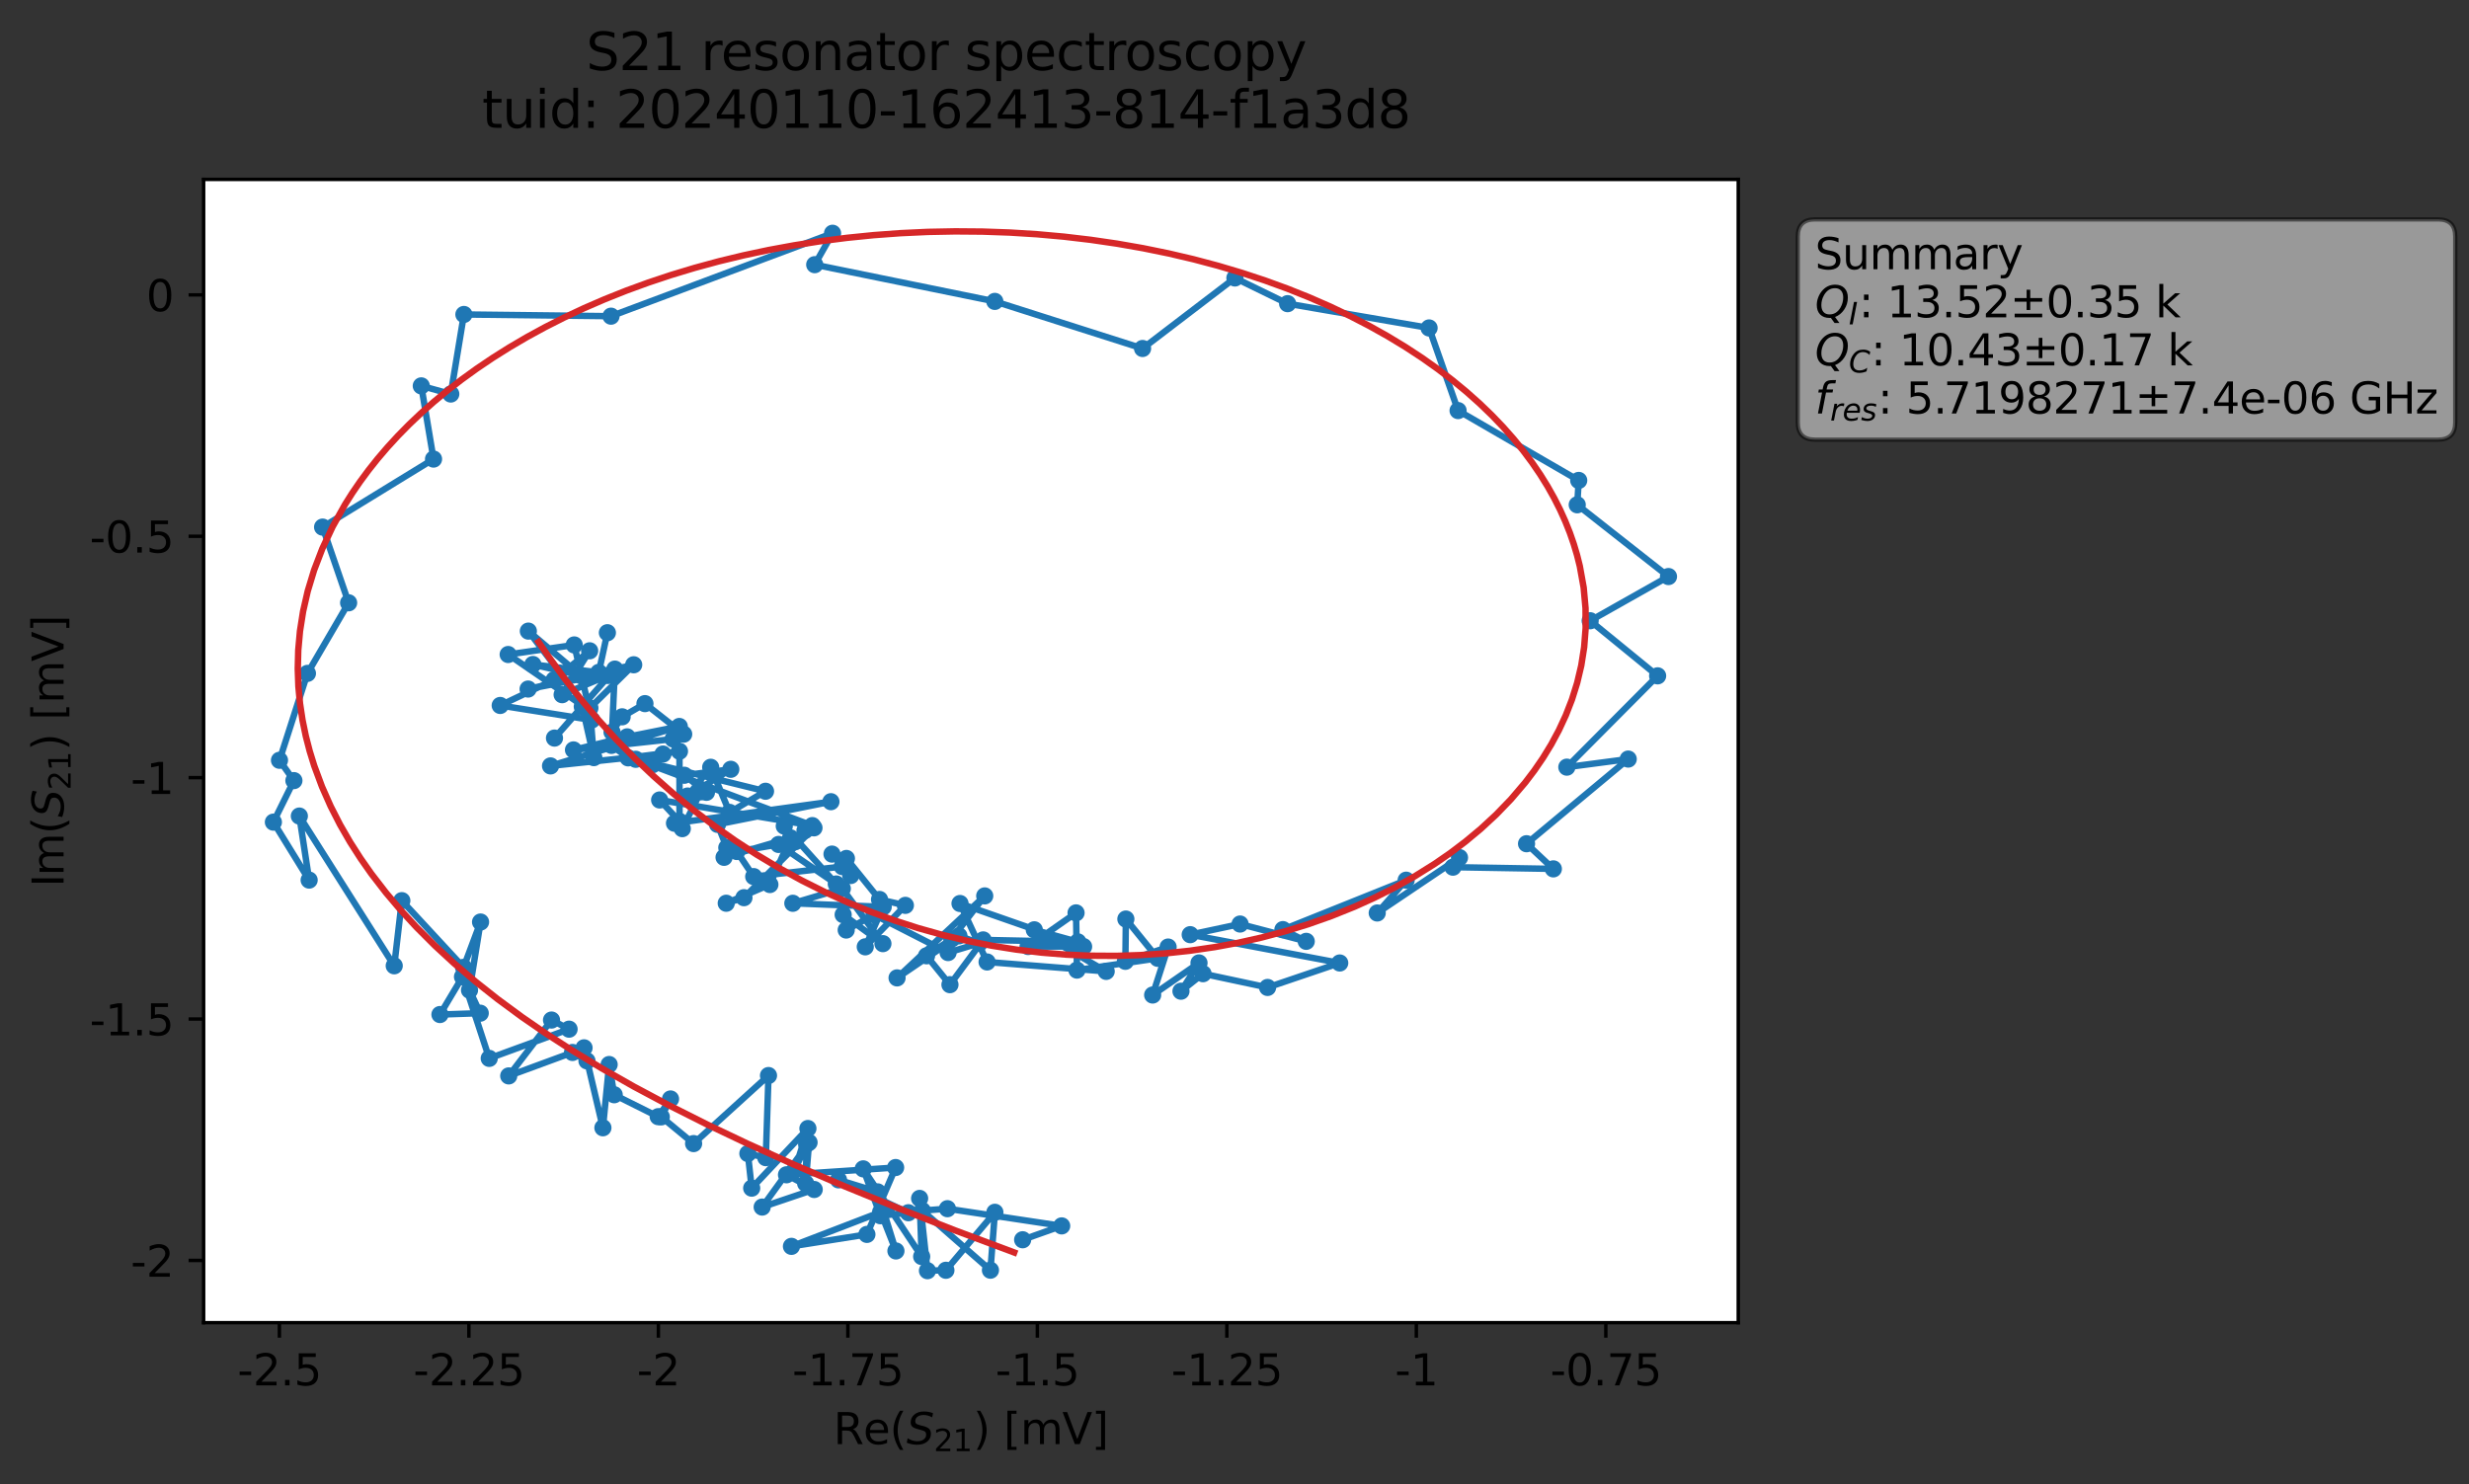 <?xml version="1.0" encoding="utf-8" standalone="no"?>
<!DOCTYPE svg PUBLIC "-//W3C//DTD SVG 1.1//EN"
  "http://www.w3.org/Graphics/SVG/1.1/DTD/svg11.dtd">
<svg xmlns:xlink="http://www.w3.org/1999/xlink" width="574.565pt" height="345.428pt" viewBox="0 0 574.565 345.428" xmlns="http://www.w3.org/2000/svg" version="1.1">
 <rect x="0" y="0" width="574.565" height="345.428" fill="#333333" stroke="none"/>
 <defs>
  <style type="text/css">*{stroke-linejoin: round; stroke-linecap: butt}</style>
 </defs>
 <g id="figure_1">
  <g id="patch_1">
   <path d="M 0 345.428 
L 574.565 345.428 
L 574.565 -0 
L 0 -0 
L 0 345.428 
z
" style="fill: none; opacity: 0"/>
  </g>
  <g id="axes_1">
   <g id="patch_2">
    <path d="M 47.389 307.872 
L 404.509 307.872 
L 404.509 41.76 
L 47.389 41.76 
z
" style="fill: #ffffff"/>
   </g>
   <g id="matplotlib.axis_1">
    <g id="xtick_1">
     <g id="line2d_1">
      <defs>
       <path id="mf0e82045e0" d="M 0 0 
L 0 3.5 
" style="stroke: #000000; stroke-width: 0.8"/>
      </defs>
      <g>
       <use xlink:href="#mf0e82045e0" x="65.018" y="307.872" style="stroke: #000000; stroke-width: 0.8"/>
      </g>
     </g>
     <g id="text_1">
      <!-- -2.5 -->
      <g transform="translate(55.263 322.47) scale(0.1 -0.1)">
       <defs>
        <path id="DejaVuSans-2d" d="M 313 2009 
L 1997 2009 
L 1997 1497 
L 313 1497 
L 313 2009 
z
" transform="scale(0.016)"/>
        <path id="DejaVuSans-32" d="M 1228 531 
L 3431 531 
L 3431 0 
L 469 0 
L 469 531 
Q 828 903 1448 1529 
Q 2069 2156 2228 2338 
Q 2531 2678 2651 2914 
Q 2772 3150 2772 3378 
Q 2772 3750 2511 3984 
Q 2250 4219 1831 4219 
Q 1534 4219 1204 4116 
Q 875 4013 500 3803 
L 500 4441 
Q 881 4594 1212 4672 
Q 1544 4750 1819 4750 
Q 2544 4750 2975 4387 
Q 3406 4025 3406 3419 
Q 3406 3131 3298 2873 
Q 3191 2616 2906 2266 
Q 2828 2175 2409 1742 
Q 1991 1309 1228 531 
z
" transform="scale(0.016)"/>
        <path id="DejaVuSans-2e" d="M 684 794 
L 1344 794 
L 1344 0 
L 684 0 
L 684 794 
z
" transform="scale(0.016)"/>
        <path id="DejaVuSans-35" d="M 691 4666 
L 3169 4666 
L 3169 4134 
L 1269 4134 
L 1269 2991 
Q 1406 3038 1543 3061 
Q 1681 3084 1819 3084 
Q 2600 3084 3056 2656 
Q 3513 2228 3513 1497 
Q 3513 744 3044 326 
Q 2575 -91 1722 -91 
Q 1428 -91 1123 -41 
Q 819 9 494 109 
L 494 744 
Q 775 591 1075 516 
Q 1375 441 1709 441 
Q 2250 441 2565 725 
Q 2881 1009 2881 1497 
Q 2881 1984 2565 2268 
Q 2250 2553 1709 2553 
Q 1456 2553 1204 2497 
Q 953 2441 691 2322 
L 691 4666 
z
" transform="scale(0.016)"/>
       </defs>
       <use xlink:href="#DejaVuSans-2d"/>
       <use xlink:href="#DejaVuSans-32" x="36.084"/>
       <use xlink:href="#DejaVuSans-2e" x="99.707"/>
       <use xlink:href="#DejaVuSans-35" x="131.494"/>
      </g>
     </g>
    </g>
    <g id="xtick_2">
     <g id="line2d_2">
      <g>
       <use xlink:href="#mf0e82045e0" x="109.115" y="307.872" style="stroke: #000000; stroke-width: 0.8"/>
      </g>
     </g>
     <g id="text_2">
      <!-- -2.25 -->
      <g transform="translate(96.178 322.47) scale(0.1 -0.1)">
       <use xlink:href="#DejaVuSans-2d"/>
       <use xlink:href="#DejaVuSans-32" x="36.084"/>
       <use xlink:href="#DejaVuSans-2e" x="99.707"/>
       <use xlink:href="#DejaVuSans-32" x="131.494"/>
       <use xlink:href="#DejaVuSans-35" x="195.117"/>
      </g>
     </g>
    </g>
    <g id="xtick_3">
     <g id="line2d_3">
      <g>
       <use xlink:href="#mf0e82045e0" x="153.211" y="307.872" style="stroke: #000000; stroke-width: 0.8"/>
      </g>
     </g>
     <g id="text_3">
      <!-- -2 -->
      <g transform="translate(148.226 322.47) scale(0.1 -0.1)">
       <use xlink:href="#DejaVuSans-2d"/>
       <use xlink:href="#DejaVuSans-32" x="36.084"/>
      </g>
     </g>
    </g>
    <g id="xtick_4">
     <g id="line2d_4">
      <g>
       <use xlink:href="#mf0e82045e0" x="197.308" y="307.872" style="stroke: #000000; stroke-width: 0.8"/>
      </g>
     </g>
     <g id="text_4">
      <!-- -1.75 -->
      <g transform="translate(184.371 322.47) scale(0.1 -0.1)">
       <defs>
        <path id="DejaVuSans-31" d="M 794 531 
L 1825 531 
L 1825 4091 
L 703 3866 
L 703 4441 
L 1819 4666 
L 2450 4666 
L 2450 531 
L 3481 531 
L 3481 0 
L 794 0 
L 794 531 
z
" transform="scale(0.016)"/>
        <path id="DejaVuSans-37" d="M 525 4666 
L 3525 4666 
L 3525 4397 
L 1831 0 
L 1172 0 
L 2766 4134 
L 525 4134 
L 525 4666 
z
" transform="scale(0.016)"/>
       </defs>
       <use xlink:href="#DejaVuSans-2d"/>
       <use xlink:href="#DejaVuSans-31" x="36.084"/>
       <use xlink:href="#DejaVuSans-2e" x="99.707"/>
       <use xlink:href="#DejaVuSans-37" x="131.494"/>
       <use xlink:href="#DejaVuSans-35" x="195.117"/>
      </g>
     </g>
    </g>
    <g id="xtick_5">
     <g id="line2d_5">
      <g>
       <use xlink:href="#mf0e82045e0" x="241.405" y="307.872" style="stroke: #000000; stroke-width: 0.8"/>
      </g>
     </g>
     <g id="text_5">
      <!-- -1.5 -->
      <g transform="translate(231.649 322.47) scale(0.1 -0.1)">
       <use xlink:href="#DejaVuSans-2d"/>
       <use xlink:href="#DejaVuSans-31" x="36.084"/>
       <use xlink:href="#DejaVuSans-2e" x="99.707"/>
       <use xlink:href="#DejaVuSans-35" x="131.494"/>
      </g>
     </g>
    </g>
    <g id="xtick_6">
     <g id="line2d_6">
      <g>
       <use xlink:href="#mf0e82045e0" x="285.501" y="307.872" style="stroke: #000000; stroke-width: 0.8"/>
      </g>
     </g>
     <g id="text_6">
      <!-- -1.25 -->
      <g transform="translate(272.564 322.47) scale(0.1 -0.1)">
       <use xlink:href="#DejaVuSans-2d"/>
       <use xlink:href="#DejaVuSans-31" x="36.084"/>
       <use xlink:href="#DejaVuSans-2e" x="99.707"/>
       <use xlink:href="#DejaVuSans-32" x="131.494"/>
       <use xlink:href="#DejaVuSans-35" x="195.117"/>
      </g>
     </g>
    </g>
    <g id="xtick_7">
     <g id="line2d_7">
      <g>
       <use xlink:href="#mf0e82045e0" x="329.598" y="307.872" style="stroke: #000000; stroke-width: 0.8"/>
      </g>
     </g>
     <g id="text_7">
      <!-- -1 -->
      <g transform="translate(324.613 322.47) scale(0.1 -0.1)">
       <use xlink:href="#DejaVuSans-2d"/>
       <use xlink:href="#DejaVuSans-31" x="36.084"/>
      </g>
     </g>
    </g>
    <g id="xtick_8">
     <g id="line2d_8">
      <g>
       <use xlink:href="#mf0e82045e0" x="373.694" y="307.872" style="stroke: #000000; stroke-width: 0.8"/>
      </g>
     </g>
     <g id="text_8">
      <!-- -0.75 -->
      <g transform="translate(360.758 322.47) scale(0.1 -0.1)">
       <defs>
        <path id="DejaVuSans-30" d="M 2034 4250 
Q 1547 4250 1301 3770 
Q 1056 3291 1056 2328 
Q 1056 1369 1301 889 
Q 1547 409 2034 409 
Q 2525 409 2770 889 
Q 3016 1369 3016 2328 
Q 3016 3291 2770 3770 
Q 2525 4250 2034 4250 
z
M 2034 4750 
Q 2819 4750 3233 4129 
Q 3647 3509 3647 2328 
Q 3647 1150 3233 529 
Q 2819 -91 2034 -91 
Q 1250 -91 836 529 
Q 422 1150 422 2328 
Q 422 3509 836 4129 
Q 1250 4750 2034 4750 
z
" transform="scale(0.016)"/>
       </defs>
       <use xlink:href="#DejaVuSans-2d"/>
       <use xlink:href="#DejaVuSans-30" x="36.084"/>
       <use xlink:href="#DejaVuSans-2e" x="99.707"/>
       <use xlink:href="#DejaVuSans-37" x="131.494"/>
       <use xlink:href="#DejaVuSans-35" x="195.117"/>
      </g>
     </g>
    </g>
    <g id="text_9">
     <!-- Re$(S_{21})$ [mV] -->
     <g transform="translate(193.949 336.149) scale(0.1 -0.1)">
      <defs>
       <path id="DejaVuSans-52" d="M 2841 2188 
Q 3044 2119 3236 1894 
Q 3428 1669 3622 1275 
L 4263 0 
L 3584 0 
L 2988 1197 
Q 2756 1666 2539 1819 
Q 2322 1972 1947 1972 
L 1259 1972 
L 1259 0 
L 628 0 
L 628 4666 
L 2053 4666 
Q 2853 4666 3247 4331 
Q 3641 3997 3641 3322 
Q 3641 2881 3436 2590 
Q 3231 2300 2841 2188 
z
M 1259 4147 
L 1259 2491 
L 2053 2491 
Q 2509 2491 2742 2702 
Q 2975 2913 2975 3322 
Q 2975 3731 2742 3939 
Q 2509 4147 2053 4147 
L 1259 4147 
z
" transform="scale(0.016)"/>
       <path id="DejaVuSans-65" d="M 3597 1894 
L 3597 1613 
L 953 1613 
Q 991 1019 1311 708 
Q 1631 397 2203 397 
Q 2534 397 2845 478 
Q 3156 559 3463 722 
L 3463 178 
Q 3153 47 2828 -22 
Q 2503 -91 2169 -91 
Q 1331 -91 842 396 
Q 353 884 353 1716 
Q 353 2575 817 3079 
Q 1281 3584 2069 3584 
Q 2775 3584 3186 3129 
Q 3597 2675 3597 1894 
z
M 3022 2063 
Q 3016 2534 2758 2815 
Q 2500 3097 2075 3097 
Q 1594 3097 1305 2825 
Q 1016 2553 972 2059 
L 3022 2063 
z
" transform="scale(0.016)"/>
       <path id="DejaVuSans-28" d="M 1984 4856 
Q 1566 4138 1362 3434 
Q 1159 2731 1159 2009 
Q 1159 1288 1364 580 
Q 1569 -128 1984 -844 
L 1484 -844 
Q 1016 -109 783 600 
Q 550 1309 550 2009 
Q 550 2706 781 3412 
Q 1013 4119 1484 4856 
L 1984 4856 
z
" transform="scale(0.016)"/>
       <path id="DejaVuSans-Oblique-53" d="M 3859 4513 
L 3738 3897 
Q 3422 4066 3111 4152 
Q 2800 4238 2509 4238 
Q 1944 4238 1609 3991 
Q 1275 3744 1275 3334 
Q 1275 3109 1398 2989 
Q 1522 2869 2034 2731 
L 2413 2638 
Q 3053 2472 3303 2217 
Q 3553 1963 3553 1503 
Q 3553 797 2998 353 
Q 2444 -91 1538 -91 
Q 1166 -91 791 -17 
Q 416 56 38 206 
L 166 856 
Q 513 641 861 531 
Q 1209 422 1556 422 
Q 2147 422 2503 684 
Q 2859 947 2859 1369 
Q 2859 1650 2717 1795 
Q 2575 1941 2106 2059 
L 1728 2156 
Q 1081 2325 845 2545 
Q 609 2766 609 3163 
Q 609 3859 1145 4304 
Q 1681 4750 2541 4750 
Q 2875 4750 3203 4690 
Q 3531 4631 3859 4513 
z
" transform="scale(0.016)"/>
       <path id="DejaVuSans-29" d="M 513 4856 
L 1013 4856 
Q 1481 4119 1714 3412 
Q 1947 2706 1947 2009 
Q 1947 1309 1714 600 
Q 1481 -109 1013 -844 
L 513 -844 
Q 928 -128 1133 580 
Q 1338 1288 1338 2009 
Q 1338 2731 1133 3434 
Q 928 4138 513 4856 
z
" transform="scale(0.016)"/>
       <path id="DejaVuSans-20" transform="scale(0.016)"/>
       <path id="DejaVuSans-5b" d="M 550 4863 
L 1875 4863 
L 1875 4416 
L 1125 4416 
L 1125 -397 
L 1875 -397 
L 1875 -844 
L 550 -844 
L 550 4863 
z
" transform="scale(0.016)"/>
       <path id="DejaVuSans-6d" d="M 3328 2828 
Q 3544 3216 3844 3400 
Q 4144 3584 4550 3584 
Q 5097 3584 5394 3201 
Q 5691 2819 5691 2113 
L 5691 0 
L 5113 0 
L 5113 2094 
Q 5113 2597 4934 2840 
Q 4756 3084 4391 3084 
Q 3944 3084 3684 2787 
Q 3425 2491 3425 1978 
L 3425 0 
L 2847 0 
L 2847 2094 
Q 2847 2600 2669 2842 
Q 2491 3084 2119 3084 
Q 1678 3084 1418 2786 
Q 1159 2488 1159 1978 
L 1159 0 
L 581 0 
L 581 3500 
L 1159 3500 
L 1159 2956 
Q 1356 3278 1631 3431 
Q 1906 3584 2284 3584 
Q 2666 3584 2933 3390 
Q 3200 3197 3328 2828 
z
" transform="scale(0.016)"/>
       <path id="DejaVuSans-56" d="M 1831 0 
L 50 4666 
L 709 4666 
L 2188 738 
L 3669 4666 
L 4325 4666 
L 2547 0 
L 1831 0 
z
" transform="scale(0.016)"/>
       <path id="DejaVuSans-5d" d="M 1947 4863 
L 1947 -844 
L 622 -844 
L 622 -397 
L 1369 -397 
L 1369 4416 
L 622 4416 
L 622 4863 
L 1947 4863 
z
" transform="scale(0.016)"/>
      </defs>
      <use xlink:href="#DejaVuSans-52" transform="translate(0 0.016)"/>
      <use xlink:href="#DejaVuSans-65" transform="translate(69.482 0.016)"/>
      <use xlink:href="#DejaVuSans-28" transform="translate(131.006 0.016)"/>
      <use xlink:href="#DejaVuSans-Oblique-53" transform="translate(170.02 0.016)"/>
      <use xlink:href="#DejaVuSans-32" transform="translate(233.496 -16.391) scale(0.7)"/>
      <use xlink:href="#DejaVuSans-31" transform="translate(278.032 -16.391) scale(0.7)"/>
      <use xlink:href="#DejaVuSans-29" transform="translate(325.303 0.016)"/>
      <use xlink:href="#DejaVuSans-20" transform="translate(364.316 0.016)"/>
      <use xlink:href="#DejaVuSans-5b" transform="translate(396.104 0.016)"/>
      <use xlink:href="#DejaVuSans-6d" transform="translate(435.117 0.016)"/>
      <use xlink:href="#DejaVuSans-56" transform="translate(532.529 0.016)"/>
      <use xlink:href="#DejaVuSans-5d" transform="translate(600.938 0.016)"/>
     </g>
    </g>
   </g>
   <g id="matplotlib.axis_2">
    <g id="ytick_1">
     <g id="line2d_9">
      <defs>
       <path id="mf23b725b68" d="M 0 0 
L -3.5 0 
" style="stroke: #000000; stroke-width: 0.8"/>
      </defs>
      <g>
       <use xlink:href="#mf23b725b68" x="47.389" y="293.388" style="stroke: #000000; stroke-width: 0.8"/>
      </g>
     </g>
     <g id="text_10">
      <!-- -2 -->
      <g transform="translate(30.419 297.187) scale(0.1 -0.1)">
       <use xlink:href="#DejaVuSans-2d"/>
       <use xlink:href="#DejaVuSans-32" x="36.084"/>
      </g>
     </g>
    </g>
    <g id="ytick_2">
     <g id="line2d_10">
      <g>
       <use xlink:href="#mf23b725b68" x="47.389" y="237.2" style="stroke: #000000; stroke-width: 0.8"/>
      </g>
     </g>
     <g id="text_11">
      <!-- -1.5 -->
      <g transform="translate(20.878 241) scale(0.1 -0.1)">
       <use xlink:href="#DejaVuSans-2d"/>
       <use xlink:href="#DejaVuSans-31" x="36.084"/>
       <use xlink:href="#DejaVuSans-2e" x="99.707"/>
       <use xlink:href="#DejaVuSans-35" x="131.494"/>
      </g>
     </g>
    </g>
    <g id="ytick_3">
     <g id="line2d_11">
      <g>
       <use xlink:href="#mf23b725b68" x="47.389" y="181.013" style="stroke: #000000; stroke-width: 0.8"/>
      </g>
     </g>
     <g id="text_12">
      <!-- -1 -->
      <g transform="translate(30.419 184.812) scale(0.1 -0.1)">
       <use xlink:href="#DejaVuSans-2d"/>
       <use xlink:href="#DejaVuSans-31" x="36.084"/>
      </g>
     </g>
    </g>
    <g id="ytick_4">
     <g id="line2d_12">
      <g>
       <use xlink:href="#mf23b725b68" x="47.389" y="124.825" style="stroke: #000000; stroke-width: 0.8"/>
      </g>
     </g>
     <g id="text_13">
      <!-- -0.5 -->
      <g transform="translate(20.878 128.624) scale(0.1 -0.1)">
       <use xlink:href="#DejaVuSans-2d"/>
       <use xlink:href="#DejaVuSans-30" x="36.084"/>
       <use xlink:href="#DejaVuSans-2e" x="99.707"/>
       <use xlink:href="#DejaVuSans-35" x="131.494"/>
      </g>
     </g>
    </g>
    <g id="ytick_5">
     <g id="line2d_13">
      <g>
       <use xlink:href="#mf23b725b68" x="47.389" y="68.637" style="stroke: #000000; stroke-width: 0.8"/>
      </g>
     </g>
     <g id="text_14">
      <!-- 0 -->
      <g transform="translate(34.027 72.437) scale(0.1 -0.1)">
       <use xlink:href="#DejaVuSans-30"/>
      </g>
     </g>
    </g>
    <g id="text_15">
     <!-- Im$(S_{21})$ [mV] -->
     <g transform="translate(14.798 206.466) rotate(-90) scale(0.1 -0.1)">
      <defs>
       <path id="DejaVuSans-49" d="M 628 4666 
L 1259 4666 
L 1259 0 
L 628 0 
L 628 4666 
z
" transform="scale(0.016)"/>
      </defs>
      <use xlink:href="#DejaVuSans-49" transform="translate(0 0.016)"/>
      <use xlink:href="#DejaVuSans-6d" transform="translate(25.867 0.016)"/>
      <use xlink:href="#DejaVuSans-28" transform="translate(123.279 0.016)"/>
      <use xlink:href="#DejaVuSans-Oblique-53" transform="translate(162.293 0.016)"/>
      <use xlink:href="#DejaVuSans-32" transform="translate(225.77 -16.391) scale(0.7)"/>
      <use xlink:href="#DejaVuSans-31" transform="translate(270.306 -16.391) scale(0.7)"/>
      <use xlink:href="#DejaVuSans-29" transform="translate(317.576 0.016)"/>
      <use xlink:href="#DejaVuSans-20" transform="translate(356.59 0.016)"/>
      <use xlink:href="#DejaVuSans-5b" transform="translate(388.377 0.016)"/>
      <use xlink:href="#DejaVuSans-6d" transform="translate(427.391 0.016)"/>
      <use xlink:href="#DejaVuSans-56" transform="translate(524.803 0.016)"/>
      <use xlink:href="#DejaVuSans-5d" transform="translate(593.211 0.016)"/>
     </g>
    </g>
   </g>
   <g id="line2d_14">
    <path d="M 237.983 288.576 
L 247.068 285.35 
L 220.479 281.346 
L 214.644 281.788 
L 230.488 295.663 
L 231.522 282.183 
L 220.124 295.679 
L 215.832 295.776 
L 214.007 278.952 
L 214.485 292.484 
L 200.882 272.074 
L 204.884 282.982 
L 211.388 282.285 
L 195.133 274.634 
L 204.234 277.429 
L 208.493 291.184 
L 204.93 282.136 
L 184.18 290.112 
L 201.741 287.329 
L 208.422 271.763 
L 183.029 273.454 
L 189.477 276.876 
L 177.369 280.968 
L 188.278 265.923 
L 187.488 275.471 
L 187.71 266.328 
L 184.93 272.39 
L 188.01 262.68 
L 174.927 276.565 
L 174.037 268.507 
L 178.214 269.466 
L 178.837 250.352 
L 161.411 266.192 
L 153.891 259.974 
L 156.04 255.805 
L 153.172 259.928 
L 142.933 254.823 
L 141.757 247.786 
L 140.303 262.51 
L 135.915 243.902 
L 136.592 246.936 
L 133.232 244.979 
L 118.387 250.438 
L 128.348 237.434 
L 132.431 239.557 
L 113.851 246.358 
L 107.629 227.369 
L 102.382 236.153 
L 111.757 235.838 
L 109.263 230.477 
L 111.831 214.619 
L 107.88 225.17 
L 93.511 209.644 
L 91.742 224.806 
L 69.663 189.953 
L 71.944 204.856 
L 63.622 191.368 
L 68.395 181.701 
L 65.041 176.97 
L 71.543 156.744 
L 81.128 140.313 
L 75.071 122.693 
L 100.888 106.858 
L 98.037 89.82 
L 104.901 91.717 
L 107.955 73.199 
L 142.192 73.596 
L 193.744 54.296 
L 189.593 61.609 
L 231.506 70.157 
L 265.888 81.117 
L 287.377 64.704 
L 299.643 70.682 
L 332.564 76.338 
L 339.311 95.57 
L 367.386 111.827 
L 367.04 117.498 
L 388.276 134.202 
L 370.049 144.489 
L 385.748 157.314 
L 364.62 178.569 
L 378.907 176.686 
L 355.244 196.393 
L 361.481 202.247 
L 338.118 201.85 
L 339.64 199.625 
L 320.496 212.514 
L 327.232 204.879 
L 298.545 216.383 
L 303.975 219.115 
L 288.58 215.086 
L 276.976 217.56 
L 311.771 224.153 
L 294.981 229.847 
L 279.958 226.645 
L 274.826 230.72 
L 279.023 224.14 
L 268.236 231.609 
L 271.836 220.441 
L 261.889 223.765 
L 262.002 213.924 
L 269.427 223.066 
L 250.623 225.809 
L 250.411 212.49 
L 239.243 220.316 
L 252.167 220.344 
L 223.406 210.306 
L 229.707 223.918 
L 257.424 226.109 
L 240.693 216.43 
L 250.833 219.235 
L 228.793 218.781 
L 221.065 229.201 
L 215.617 222.48 
L 221.485 218.543 
L 229.156 208.538 
L 208.756 227.624 
L 223.155 217.839 
L 227.9 219.545 
L 220.63 221.727 
L 203.392 212.922 
L 196.922 216.484 
L 196.215 212.909 
L 205.463 219.65 
L 196.016 206.834 
L 184.502 210.256 
L 205.535 211.087 
L 201.356 220.395 
L 210.693 210.739 
L 204.677 209.367 
L 196.97 199.818 
L 197.974 203.794 
L 193.618 198.804 
L 196.004 201.711 
L 175.399 204.045 
L 171.468 198.204 
L 181.185 196.561 
L 194.614 205.762 
L 182.507 192.29 
L 185.016 195.947 
L 187.326 193.325 
L 189.423 192.695 
L 173.126 208.953 
L 169.002 210.246 
L 179.161 205.893 
L 183.979 195.03 
L 168.496 199.558 
L 169.133 197.316 
L 166.977 191.887 
L 193.368 186.609 
L 156.964 191.624 
L 158.778 192.886 
L 163.059 184.315 
L 164.403 184.428 
L 159.252 180.455 
L 170.066 179.069 
L 160.006 185.292 
L 165.387 178.597 
L 169.783 189.099 
L 178.146 184.18 
L 147.94 176.74 
L 189.037 192.173 
L 153.506 186.209 
L 158.131 191.185 
L 158.122 174.875 
L 146.171 176.404 
L 142.307 173.5 
L 151.899 177.988 
L 154.281 175.52 
L 128.116 178.281 
L 158.08 169.098 
L 145.945 171.517 
L 133.458 174.556 
L 156.645 172.025 
L 159.103 170.888 
L 150.086 163.78 
L 144.781 166.85 
L 142.429 170.423 
L 143.086 155.745 
L 129.036 171.803 
L 135.505 164.474 
L 138.19 176.351 
L 137.273 164.797 
L 147.47 154.739 
L 122.896 160.388 
L 136.117 157.856 
L 141.477 157.228 
L 130.815 161.699 
L 137.218 151.485 
L 128.949 158.237 
L 116.404 164.209 
L 137.718 167.587 
L 133.633 150.121 
L 118.258 152.349 
L 136.842 165.107 
L 122.953 146.9 
L 135.193 157.255 
L 124.008 154.674 
L 139.339 156.507 
L 141.346 147.277 
L 141.346 147.277 
" clip-path="url(#p4c221dd188)" style="fill: none; stroke: #1f77b4; stroke-width: 1.5; stroke-linecap: square"/>
    <defs>
     <path id="mb7a0e8f081" d="M 0 1.5 
C 0.398 1.5 0.779 1.342 1.061 1.061 
C 1.342 0.779 1.5 0.398 1.5 0 
C 1.5 -0.398 1.342 -0.779 1.061 -1.061 
C 0.779 -1.342 0.398 -1.5 0 -1.5 
C -0.398 -1.5 -0.779 -1.342 -1.061 -1.061 
C -1.342 -0.779 -1.5 -0.398 -1.5 0 
C -1.5 0.398 -1.342 0.779 -1.061 1.061 
C -0.779 1.342 -0.398 1.5 0 1.5 
z
" style="stroke: #1f77b4"/>
    </defs>
    <g clip-path="url(#p4c221dd188)">
     <use xlink:href="#mb7a0e8f081" x="237.983" y="288.576" style="fill: #1f77b4; stroke: #1f77b4"/>
     <use xlink:href="#mb7a0e8f081" x="247.068" y="285.35" style="fill: #1f77b4; stroke: #1f77b4"/>
     <use xlink:href="#mb7a0e8f081" x="220.479" y="281.346" style="fill: #1f77b4; stroke: #1f77b4"/>
     <use xlink:href="#mb7a0e8f081" x="214.644" y="281.788" style="fill: #1f77b4; stroke: #1f77b4"/>
     <use xlink:href="#mb7a0e8f081" x="230.488" y="295.663" style="fill: #1f77b4; stroke: #1f77b4"/>
     <use xlink:href="#mb7a0e8f081" x="231.522" y="282.183" style="fill: #1f77b4; stroke: #1f77b4"/>
     <use xlink:href="#mb7a0e8f081" x="220.124" y="295.679" style="fill: #1f77b4; stroke: #1f77b4"/>
     <use xlink:href="#mb7a0e8f081" x="215.832" y="295.776" style="fill: #1f77b4; stroke: #1f77b4"/>
     <use xlink:href="#mb7a0e8f081" x="214.007" y="278.952" style="fill: #1f77b4; stroke: #1f77b4"/>
     <use xlink:href="#mb7a0e8f081" x="214.485" y="292.484" style="fill: #1f77b4; stroke: #1f77b4"/>
     <use xlink:href="#mb7a0e8f081" x="200.882" y="272.074" style="fill: #1f77b4; stroke: #1f77b4"/>
     <use xlink:href="#mb7a0e8f081" x="204.884" y="282.982" style="fill: #1f77b4; stroke: #1f77b4"/>
     <use xlink:href="#mb7a0e8f081" x="211.388" y="282.285" style="fill: #1f77b4; stroke: #1f77b4"/>
     <use xlink:href="#mb7a0e8f081" x="195.133" y="274.634" style="fill: #1f77b4; stroke: #1f77b4"/>
     <use xlink:href="#mb7a0e8f081" x="204.234" y="277.429" style="fill: #1f77b4; stroke: #1f77b4"/>
     <use xlink:href="#mb7a0e8f081" x="208.493" y="291.184" style="fill: #1f77b4; stroke: #1f77b4"/>
     <use xlink:href="#mb7a0e8f081" x="204.93" y="282.136" style="fill: #1f77b4; stroke: #1f77b4"/>
     <use xlink:href="#mb7a0e8f081" x="184.18" y="290.112" style="fill: #1f77b4; stroke: #1f77b4"/>
     <use xlink:href="#mb7a0e8f081" x="201.741" y="287.329" style="fill: #1f77b4; stroke: #1f77b4"/>
     <use xlink:href="#mb7a0e8f081" x="208.422" y="271.763" style="fill: #1f77b4; stroke: #1f77b4"/>
     <use xlink:href="#mb7a0e8f081" x="183.029" y="273.454" style="fill: #1f77b4; stroke: #1f77b4"/>
     <use xlink:href="#mb7a0e8f081" x="189.477" y="276.876" style="fill: #1f77b4; stroke: #1f77b4"/>
     <use xlink:href="#mb7a0e8f081" x="177.369" y="280.968" style="fill: #1f77b4; stroke: #1f77b4"/>
     <use xlink:href="#mb7a0e8f081" x="188.278" y="265.923" style="fill: #1f77b4; stroke: #1f77b4"/>
     <use xlink:href="#mb7a0e8f081" x="187.488" y="275.471" style="fill: #1f77b4; stroke: #1f77b4"/>
     <use xlink:href="#mb7a0e8f081" x="187.71" y="266.328" style="fill: #1f77b4; stroke: #1f77b4"/>
     <use xlink:href="#mb7a0e8f081" x="184.93" y="272.39" style="fill: #1f77b4; stroke: #1f77b4"/>
     <use xlink:href="#mb7a0e8f081" x="188.01" y="262.68" style="fill: #1f77b4; stroke: #1f77b4"/>
     <use xlink:href="#mb7a0e8f081" x="174.927" y="276.565" style="fill: #1f77b4; stroke: #1f77b4"/>
     <use xlink:href="#mb7a0e8f081" x="174.037" y="268.507" style="fill: #1f77b4; stroke: #1f77b4"/>
     <use xlink:href="#mb7a0e8f081" x="178.214" y="269.466" style="fill: #1f77b4; stroke: #1f77b4"/>
     <use xlink:href="#mb7a0e8f081" x="178.837" y="250.352" style="fill: #1f77b4; stroke: #1f77b4"/>
     <use xlink:href="#mb7a0e8f081" x="161.411" y="266.192" style="fill: #1f77b4; stroke: #1f77b4"/>
     <use xlink:href="#mb7a0e8f081" x="153.891" y="259.974" style="fill: #1f77b4; stroke: #1f77b4"/>
     <use xlink:href="#mb7a0e8f081" x="156.04" y="255.805" style="fill: #1f77b4; stroke: #1f77b4"/>
     <use xlink:href="#mb7a0e8f081" x="153.172" y="259.928" style="fill: #1f77b4; stroke: #1f77b4"/>
     <use xlink:href="#mb7a0e8f081" x="142.933" y="254.823" style="fill: #1f77b4; stroke: #1f77b4"/>
     <use xlink:href="#mb7a0e8f081" x="141.757" y="247.786" style="fill: #1f77b4; stroke: #1f77b4"/>
     <use xlink:href="#mb7a0e8f081" x="140.303" y="262.51" style="fill: #1f77b4; stroke: #1f77b4"/>
     <use xlink:href="#mb7a0e8f081" x="135.915" y="243.902" style="fill: #1f77b4; stroke: #1f77b4"/>
     <use xlink:href="#mb7a0e8f081" x="136.592" y="246.936" style="fill: #1f77b4; stroke: #1f77b4"/>
     <use xlink:href="#mb7a0e8f081" x="133.232" y="244.979" style="fill: #1f77b4; stroke: #1f77b4"/>
     <use xlink:href="#mb7a0e8f081" x="118.387" y="250.438" style="fill: #1f77b4; stroke: #1f77b4"/>
     <use xlink:href="#mb7a0e8f081" x="128.348" y="237.434" style="fill: #1f77b4; stroke: #1f77b4"/>
     <use xlink:href="#mb7a0e8f081" x="132.431" y="239.557" style="fill: #1f77b4; stroke: #1f77b4"/>
     <use xlink:href="#mb7a0e8f081" x="113.851" y="246.358" style="fill: #1f77b4; stroke: #1f77b4"/>
     <use xlink:href="#mb7a0e8f081" x="107.629" y="227.369" style="fill: #1f77b4; stroke: #1f77b4"/>
     <use xlink:href="#mb7a0e8f081" x="102.382" y="236.153" style="fill: #1f77b4; stroke: #1f77b4"/>
     <use xlink:href="#mb7a0e8f081" x="111.757" y="235.838" style="fill: #1f77b4; stroke: #1f77b4"/>
     <use xlink:href="#mb7a0e8f081" x="109.263" y="230.477" style="fill: #1f77b4; stroke: #1f77b4"/>
     <use xlink:href="#mb7a0e8f081" x="111.831" y="214.619" style="fill: #1f77b4; stroke: #1f77b4"/>
     <use xlink:href="#mb7a0e8f081" x="107.88" y="225.17" style="fill: #1f77b4; stroke: #1f77b4"/>
     <use xlink:href="#mb7a0e8f081" x="93.511" y="209.644" style="fill: #1f77b4; stroke: #1f77b4"/>
     <use xlink:href="#mb7a0e8f081" x="91.742" y="224.806" style="fill: #1f77b4; stroke: #1f77b4"/>
     <use xlink:href="#mb7a0e8f081" x="69.663" y="189.953" style="fill: #1f77b4; stroke: #1f77b4"/>
     <use xlink:href="#mb7a0e8f081" x="71.944" y="204.856" style="fill: #1f77b4; stroke: #1f77b4"/>
     <use xlink:href="#mb7a0e8f081" x="63.622" y="191.368" style="fill: #1f77b4; stroke: #1f77b4"/>
     <use xlink:href="#mb7a0e8f081" x="68.395" y="181.701" style="fill: #1f77b4; stroke: #1f77b4"/>
     <use xlink:href="#mb7a0e8f081" x="65.041" y="176.97" style="fill: #1f77b4; stroke: #1f77b4"/>
     <use xlink:href="#mb7a0e8f081" x="71.543" y="156.744" style="fill: #1f77b4; stroke: #1f77b4"/>
     <use xlink:href="#mb7a0e8f081" x="81.128" y="140.313" style="fill: #1f77b4; stroke: #1f77b4"/>
     <use xlink:href="#mb7a0e8f081" x="75.071" y="122.693" style="fill: #1f77b4; stroke: #1f77b4"/>
     <use xlink:href="#mb7a0e8f081" x="100.888" y="106.858" style="fill: #1f77b4; stroke: #1f77b4"/>
     <use xlink:href="#mb7a0e8f081" x="98.037" y="89.82" style="fill: #1f77b4; stroke: #1f77b4"/>
     <use xlink:href="#mb7a0e8f081" x="104.901" y="91.717" style="fill: #1f77b4; stroke: #1f77b4"/>
     <use xlink:href="#mb7a0e8f081" x="107.955" y="73.199" style="fill: #1f77b4; stroke: #1f77b4"/>
     <use xlink:href="#mb7a0e8f081" x="142.192" y="73.596" style="fill: #1f77b4; stroke: #1f77b4"/>
     <use xlink:href="#mb7a0e8f081" x="193.744" y="54.296" style="fill: #1f77b4; stroke: #1f77b4"/>
     <use xlink:href="#mb7a0e8f081" x="189.593" y="61.609" style="fill: #1f77b4; stroke: #1f77b4"/>
     <use xlink:href="#mb7a0e8f081" x="231.506" y="70.157" style="fill: #1f77b4; stroke: #1f77b4"/>
     <use xlink:href="#mb7a0e8f081" x="265.888" y="81.117" style="fill: #1f77b4; stroke: #1f77b4"/>
     <use xlink:href="#mb7a0e8f081" x="287.377" y="64.704" style="fill: #1f77b4; stroke: #1f77b4"/>
     <use xlink:href="#mb7a0e8f081" x="299.643" y="70.682" style="fill: #1f77b4; stroke: #1f77b4"/>
     <use xlink:href="#mb7a0e8f081" x="332.564" y="76.338" style="fill: #1f77b4; stroke: #1f77b4"/>
     <use xlink:href="#mb7a0e8f081" x="339.311" y="95.57" style="fill: #1f77b4; stroke: #1f77b4"/>
     <use xlink:href="#mb7a0e8f081" x="367.386" y="111.827" style="fill: #1f77b4; stroke: #1f77b4"/>
     <use xlink:href="#mb7a0e8f081" x="367.04" y="117.498" style="fill: #1f77b4; stroke: #1f77b4"/>
     <use xlink:href="#mb7a0e8f081" x="388.276" y="134.202" style="fill: #1f77b4; stroke: #1f77b4"/>
     <use xlink:href="#mb7a0e8f081" x="370.049" y="144.489" style="fill: #1f77b4; stroke: #1f77b4"/>
     <use xlink:href="#mb7a0e8f081" x="385.748" y="157.314" style="fill: #1f77b4; stroke: #1f77b4"/>
     <use xlink:href="#mb7a0e8f081" x="364.62" y="178.569" style="fill: #1f77b4; stroke: #1f77b4"/>
     <use xlink:href="#mb7a0e8f081" x="378.907" y="176.686" style="fill: #1f77b4; stroke: #1f77b4"/>
     <use xlink:href="#mb7a0e8f081" x="355.244" y="196.393" style="fill: #1f77b4; stroke: #1f77b4"/>
     <use xlink:href="#mb7a0e8f081" x="361.481" y="202.247" style="fill: #1f77b4; stroke: #1f77b4"/>
     <use xlink:href="#mb7a0e8f081" x="338.118" y="201.85" style="fill: #1f77b4; stroke: #1f77b4"/>
     <use xlink:href="#mb7a0e8f081" x="339.64" y="199.625" style="fill: #1f77b4; stroke: #1f77b4"/>
     <use xlink:href="#mb7a0e8f081" x="320.496" y="212.514" style="fill: #1f77b4; stroke: #1f77b4"/>
     <use xlink:href="#mb7a0e8f081" x="327.232" y="204.879" style="fill: #1f77b4; stroke: #1f77b4"/>
     <use xlink:href="#mb7a0e8f081" x="298.545" y="216.383" style="fill: #1f77b4; stroke: #1f77b4"/>
     <use xlink:href="#mb7a0e8f081" x="303.975" y="219.115" style="fill: #1f77b4; stroke: #1f77b4"/>
     <use xlink:href="#mb7a0e8f081" x="288.58" y="215.086" style="fill: #1f77b4; stroke: #1f77b4"/>
     <use xlink:href="#mb7a0e8f081" x="276.976" y="217.56" style="fill: #1f77b4; stroke: #1f77b4"/>
     <use xlink:href="#mb7a0e8f081" x="311.771" y="224.153" style="fill: #1f77b4; stroke: #1f77b4"/>
     <use xlink:href="#mb7a0e8f081" x="294.981" y="229.847" style="fill: #1f77b4; stroke: #1f77b4"/>
     <use xlink:href="#mb7a0e8f081" x="279.958" y="226.645" style="fill: #1f77b4; stroke: #1f77b4"/>
     <use xlink:href="#mb7a0e8f081" x="274.826" y="230.72" style="fill: #1f77b4; stroke: #1f77b4"/>
     <use xlink:href="#mb7a0e8f081" x="279.023" y="224.14" style="fill: #1f77b4; stroke: #1f77b4"/>
     <use xlink:href="#mb7a0e8f081" x="268.236" y="231.609" style="fill: #1f77b4; stroke: #1f77b4"/>
     <use xlink:href="#mb7a0e8f081" x="271.836" y="220.441" style="fill: #1f77b4; stroke: #1f77b4"/>
     <use xlink:href="#mb7a0e8f081" x="261.889" y="223.765" style="fill: #1f77b4; stroke: #1f77b4"/>
     <use xlink:href="#mb7a0e8f081" x="262.002" y="213.924" style="fill: #1f77b4; stroke: #1f77b4"/>
     <use xlink:href="#mb7a0e8f081" x="269.427" y="223.066" style="fill: #1f77b4; stroke: #1f77b4"/>
     <use xlink:href="#mb7a0e8f081" x="250.623" y="225.809" style="fill: #1f77b4; stroke: #1f77b4"/>
     <use xlink:href="#mb7a0e8f081" x="250.411" y="212.49" style="fill: #1f77b4; stroke: #1f77b4"/>
     <use xlink:href="#mb7a0e8f081" x="239.243" y="220.316" style="fill: #1f77b4; stroke: #1f77b4"/>
     <use xlink:href="#mb7a0e8f081" x="252.167" y="220.344" style="fill: #1f77b4; stroke: #1f77b4"/>
     <use xlink:href="#mb7a0e8f081" x="223.406" y="210.306" style="fill: #1f77b4; stroke: #1f77b4"/>
     <use xlink:href="#mb7a0e8f081" x="229.707" y="223.918" style="fill: #1f77b4; stroke: #1f77b4"/>
     <use xlink:href="#mb7a0e8f081" x="257.424" y="226.109" style="fill: #1f77b4; stroke: #1f77b4"/>
     <use xlink:href="#mb7a0e8f081" x="240.693" y="216.43" style="fill: #1f77b4; stroke: #1f77b4"/>
     <use xlink:href="#mb7a0e8f081" x="250.833" y="219.235" style="fill: #1f77b4; stroke: #1f77b4"/>
     <use xlink:href="#mb7a0e8f081" x="228.793" y="218.781" style="fill: #1f77b4; stroke: #1f77b4"/>
     <use xlink:href="#mb7a0e8f081" x="221.065" y="229.201" style="fill: #1f77b4; stroke: #1f77b4"/>
     <use xlink:href="#mb7a0e8f081" x="215.617" y="222.48" style="fill: #1f77b4; stroke: #1f77b4"/>
     <use xlink:href="#mb7a0e8f081" x="221.485" y="218.543" style="fill: #1f77b4; stroke: #1f77b4"/>
     <use xlink:href="#mb7a0e8f081" x="229.156" y="208.538" style="fill: #1f77b4; stroke: #1f77b4"/>
     <use xlink:href="#mb7a0e8f081" x="208.756" y="227.624" style="fill: #1f77b4; stroke: #1f77b4"/>
     <use xlink:href="#mb7a0e8f081" x="223.155" y="217.839" style="fill: #1f77b4; stroke: #1f77b4"/>
     <use xlink:href="#mb7a0e8f081" x="227.9" y="219.545" style="fill: #1f77b4; stroke: #1f77b4"/>
     <use xlink:href="#mb7a0e8f081" x="220.63" y="221.727" style="fill: #1f77b4; stroke: #1f77b4"/>
     <use xlink:href="#mb7a0e8f081" x="203.392" y="212.922" style="fill: #1f77b4; stroke: #1f77b4"/>
     <use xlink:href="#mb7a0e8f081" x="196.922" y="216.484" style="fill: #1f77b4; stroke: #1f77b4"/>
     <use xlink:href="#mb7a0e8f081" x="196.215" y="212.909" style="fill: #1f77b4; stroke: #1f77b4"/>
     <use xlink:href="#mb7a0e8f081" x="205.463" y="219.65" style="fill: #1f77b4; stroke: #1f77b4"/>
     <use xlink:href="#mb7a0e8f081" x="196.016" y="206.834" style="fill: #1f77b4; stroke: #1f77b4"/>
     <use xlink:href="#mb7a0e8f081" x="184.502" y="210.256" style="fill: #1f77b4; stroke: #1f77b4"/>
     <use xlink:href="#mb7a0e8f081" x="205.535" y="211.087" style="fill: #1f77b4; stroke: #1f77b4"/>
     <use xlink:href="#mb7a0e8f081" x="201.356" y="220.395" style="fill: #1f77b4; stroke: #1f77b4"/>
     <use xlink:href="#mb7a0e8f081" x="210.693" y="210.739" style="fill: #1f77b4; stroke: #1f77b4"/>
     <use xlink:href="#mb7a0e8f081" x="204.677" y="209.367" style="fill: #1f77b4; stroke: #1f77b4"/>
     <use xlink:href="#mb7a0e8f081" x="196.97" y="199.818" style="fill: #1f77b4; stroke: #1f77b4"/>
     <use xlink:href="#mb7a0e8f081" x="197.974" y="203.794" style="fill: #1f77b4; stroke: #1f77b4"/>
     <use xlink:href="#mb7a0e8f081" x="193.618" y="198.804" style="fill: #1f77b4; stroke: #1f77b4"/>
     <use xlink:href="#mb7a0e8f081" x="196.004" y="201.711" style="fill: #1f77b4; stroke: #1f77b4"/>
     <use xlink:href="#mb7a0e8f081" x="175.399" y="204.045" style="fill: #1f77b4; stroke: #1f77b4"/>
     <use xlink:href="#mb7a0e8f081" x="171.468" y="198.204" style="fill: #1f77b4; stroke: #1f77b4"/>
     <use xlink:href="#mb7a0e8f081" x="181.185" y="196.561" style="fill: #1f77b4; stroke: #1f77b4"/>
     <use xlink:href="#mb7a0e8f081" x="194.614" y="205.762" style="fill: #1f77b4; stroke: #1f77b4"/>
     <use xlink:href="#mb7a0e8f081" x="182.507" y="192.29" style="fill: #1f77b4; stroke: #1f77b4"/>
     <use xlink:href="#mb7a0e8f081" x="185.016" y="195.947" style="fill: #1f77b4; stroke: #1f77b4"/>
     <use xlink:href="#mb7a0e8f081" x="187.326" y="193.325" style="fill: #1f77b4; stroke: #1f77b4"/>
     <use xlink:href="#mb7a0e8f081" x="189.423" y="192.695" style="fill: #1f77b4; stroke: #1f77b4"/>
     <use xlink:href="#mb7a0e8f081" x="173.126" y="208.953" style="fill: #1f77b4; stroke: #1f77b4"/>
     <use xlink:href="#mb7a0e8f081" x="169.002" y="210.246" style="fill: #1f77b4; stroke: #1f77b4"/>
     <use xlink:href="#mb7a0e8f081" x="179.161" y="205.893" style="fill: #1f77b4; stroke: #1f77b4"/>
     <use xlink:href="#mb7a0e8f081" x="183.979" y="195.03" style="fill: #1f77b4; stroke: #1f77b4"/>
     <use xlink:href="#mb7a0e8f081" x="168.496" y="199.558" style="fill: #1f77b4; stroke: #1f77b4"/>
     <use xlink:href="#mb7a0e8f081" x="169.133" y="197.316" style="fill: #1f77b4; stroke: #1f77b4"/>
     <use xlink:href="#mb7a0e8f081" x="166.977" y="191.887" style="fill: #1f77b4; stroke: #1f77b4"/>
     <use xlink:href="#mb7a0e8f081" x="193.368" y="186.609" style="fill: #1f77b4; stroke: #1f77b4"/>
     <use xlink:href="#mb7a0e8f081" x="156.964" y="191.624" style="fill: #1f77b4; stroke: #1f77b4"/>
     <use xlink:href="#mb7a0e8f081" x="158.778" y="192.886" style="fill: #1f77b4; stroke: #1f77b4"/>
     <use xlink:href="#mb7a0e8f081" x="163.059" y="184.315" style="fill: #1f77b4; stroke: #1f77b4"/>
     <use xlink:href="#mb7a0e8f081" x="164.403" y="184.428" style="fill: #1f77b4; stroke: #1f77b4"/>
     <use xlink:href="#mb7a0e8f081" x="159.252" y="180.455" style="fill: #1f77b4; stroke: #1f77b4"/>
     <use xlink:href="#mb7a0e8f081" x="170.066" y="179.069" style="fill: #1f77b4; stroke: #1f77b4"/>
     <use xlink:href="#mb7a0e8f081" x="160.006" y="185.292" style="fill: #1f77b4; stroke: #1f77b4"/>
     <use xlink:href="#mb7a0e8f081" x="165.387" y="178.597" style="fill: #1f77b4; stroke: #1f77b4"/>
     <use xlink:href="#mb7a0e8f081" x="169.783" y="189.099" style="fill: #1f77b4; stroke: #1f77b4"/>
     <use xlink:href="#mb7a0e8f081" x="178.146" y="184.18" style="fill: #1f77b4; stroke: #1f77b4"/>
     <use xlink:href="#mb7a0e8f081" x="147.94" y="176.74" style="fill: #1f77b4; stroke: #1f77b4"/>
     <use xlink:href="#mb7a0e8f081" x="189.037" y="192.173" style="fill: #1f77b4; stroke: #1f77b4"/>
     <use xlink:href="#mb7a0e8f081" x="153.506" y="186.209" style="fill: #1f77b4; stroke: #1f77b4"/>
     <use xlink:href="#mb7a0e8f081" x="158.131" y="191.185" style="fill: #1f77b4; stroke: #1f77b4"/>
     <use xlink:href="#mb7a0e8f081" x="158.122" y="174.875" style="fill: #1f77b4; stroke: #1f77b4"/>
     <use xlink:href="#mb7a0e8f081" x="146.171" y="176.404" style="fill: #1f77b4; stroke: #1f77b4"/>
     <use xlink:href="#mb7a0e8f081" x="142.307" y="173.5" style="fill: #1f77b4; stroke: #1f77b4"/>
     <use xlink:href="#mb7a0e8f081" x="151.899" y="177.988" style="fill: #1f77b4; stroke: #1f77b4"/>
     <use xlink:href="#mb7a0e8f081" x="154.281" y="175.52" style="fill: #1f77b4; stroke: #1f77b4"/>
     <use xlink:href="#mb7a0e8f081" x="128.116" y="178.281" style="fill: #1f77b4; stroke: #1f77b4"/>
     <use xlink:href="#mb7a0e8f081" x="158.08" y="169.098" style="fill: #1f77b4; stroke: #1f77b4"/>
     <use xlink:href="#mb7a0e8f081" x="145.945" y="171.517" style="fill: #1f77b4; stroke: #1f77b4"/>
     <use xlink:href="#mb7a0e8f081" x="133.458" y="174.556" style="fill: #1f77b4; stroke: #1f77b4"/>
     <use xlink:href="#mb7a0e8f081" x="156.645" y="172.025" style="fill: #1f77b4; stroke: #1f77b4"/>
     <use xlink:href="#mb7a0e8f081" x="159.103" y="170.888" style="fill: #1f77b4; stroke: #1f77b4"/>
     <use xlink:href="#mb7a0e8f081" x="150.086" y="163.78" style="fill: #1f77b4; stroke: #1f77b4"/>
     <use xlink:href="#mb7a0e8f081" x="144.781" y="166.85" style="fill: #1f77b4; stroke: #1f77b4"/>
     <use xlink:href="#mb7a0e8f081" x="142.429" y="170.423" style="fill: #1f77b4; stroke: #1f77b4"/>
     <use xlink:href="#mb7a0e8f081" x="143.086" y="155.745" style="fill: #1f77b4; stroke: #1f77b4"/>
     <use xlink:href="#mb7a0e8f081" x="129.036" y="171.803" style="fill: #1f77b4; stroke: #1f77b4"/>
     <use xlink:href="#mb7a0e8f081" x="135.505" y="164.474" style="fill: #1f77b4; stroke: #1f77b4"/>
     <use xlink:href="#mb7a0e8f081" x="138.19" y="176.351" style="fill: #1f77b4; stroke: #1f77b4"/>
     <use xlink:href="#mb7a0e8f081" x="137.273" y="164.797" style="fill: #1f77b4; stroke: #1f77b4"/>
     <use xlink:href="#mb7a0e8f081" x="147.47" y="154.739" style="fill: #1f77b4; stroke: #1f77b4"/>
     <use xlink:href="#mb7a0e8f081" x="122.896" y="160.388" style="fill: #1f77b4; stroke: #1f77b4"/>
     <use xlink:href="#mb7a0e8f081" x="136.117" y="157.856" style="fill: #1f77b4; stroke: #1f77b4"/>
     <use xlink:href="#mb7a0e8f081" x="141.477" y="157.228" style="fill: #1f77b4; stroke: #1f77b4"/>
     <use xlink:href="#mb7a0e8f081" x="130.815" y="161.699" style="fill: #1f77b4; stroke: #1f77b4"/>
     <use xlink:href="#mb7a0e8f081" x="137.218" y="151.485" style="fill: #1f77b4; stroke: #1f77b4"/>
     <use xlink:href="#mb7a0e8f081" x="128.949" y="158.237" style="fill: #1f77b4; stroke: #1f77b4"/>
     <use xlink:href="#mb7a0e8f081" x="116.404" y="164.209" style="fill: #1f77b4; stroke: #1f77b4"/>
     <use xlink:href="#mb7a0e8f081" x="137.718" y="167.587" style="fill: #1f77b4; stroke: #1f77b4"/>
     <use xlink:href="#mb7a0e8f081" x="133.633" y="150.121" style="fill: #1f77b4; stroke: #1f77b4"/>
     <use xlink:href="#mb7a0e8f081" x="118.258" y="152.349" style="fill: #1f77b4; stroke: #1f77b4"/>
     <use xlink:href="#mb7a0e8f081" x="136.842" y="165.107" style="fill: #1f77b4; stroke: #1f77b4"/>
     <use xlink:href="#mb7a0e8f081" x="122.953" y="146.9" style="fill: #1f77b4; stroke: #1f77b4"/>
     <use xlink:href="#mb7a0e8f081" x="135.193" y="157.255" style="fill: #1f77b4; stroke: #1f77b4"/>
     <use xlink:href="#mb7a0e8f081" x="124.008" y="154.674" style="fill: #1f77b4; stroke: #1f77b4"/>
     <use xlink:href="#mb7a0e8f081" x="139.339" y="156.507" style="fill: #1f77b4; stroke: #1f77b4"/>
     <use xlink:href="#mb7a0e8f081" x="141.346" y="147.277" style="fill: #1f77b4; stroke: #1f77b4"/>
    </g>
   </g>
   <g id="line2d_15">
    <path d="M 236.019 291.537 
L 222.331 286.425 
L 208.981 281.211 
L 196.376 276.06 
L 184.625 271.024 
L 173.93 266.201 
L 164.58 261.756 
L 155.708 257.296 
L 147.466 252.897 
L 140.038 248.678 
L 132.889 244.344 
L 126.881 240.456 
L 121.407 236.684 
L 115.735 232.502 
L 110.724 228.537 
L 105.592 224.159 
L 101.244 220.149 
L 96.858 215.763 
L 93.345 211.95 
L 89.855 207.835 
L 86.422 203.386 
L 83.91 199.809 
L 81.476 196.01 
L 79.145 191.972 
L 76.951 187.678 
L 74.93 183.112 
L 73.127 178.256 
L 72.073 174.85 
L 71.156 171.304 
L 70.397 167.614 
L 69.817 163.776 
L 69.441 159.788 
L 69.295 155.647 
L 69.407 151.355 
L 69.808 146.91 
L 70.532 142.317 
L 71.615 137.58 
L 73.094 132.706 
L 75.009 127.708 
L 77.403 122.597 
L 80.316 117.393 
L 81.98 114.763 
L 83.791 112.118 
L 85.752 109.462 
L 87.87 106.799 
L 90.148 104.133 
L 92.591 101.469 
L 95.204 98.811 
L 97.991 96.164 
L 100.955 93.535 
L 104.099 90.93 
L 107.427 88.353 
L 110.939 85.813 
L 114.639 83.315 
L 118.526 80.868 
L 122.6 78.478 
L 126.86 76.153 
L 131.306 73.901 
L 135.934 71.729 
L 140.74 69.646 
L 145.721 67.659 
L 150.869 65.777 
L 156.179 64.007 
L 161.643 62.357 
L 167.252 60.834 
L 172.995 59.446 
L 178.862 58.198 
L 184.841 57.098 
L 190.918 56.15 
L 197.08 55.361 
L 203.313 54.733 
L 209.601 54.271 
L 215.928 53.978 
L 222.279 53.856 
L 228.636 53.906 
L 234.983 54.128 
L 241.303 54.521 
L 247.58 55.085 
L 253.797 55.818 
L 259.938 56.715 
L 265.989 57.773 
L 271.933 58.987 
L 277.758 60.352 
L 283.449 61.863 
L 288.996 63.511 
L 294.385 65.29 
L 299.609 67.193 
L 304.656 69.212 
L 309.52 71.338 
L 314.194 73.563 
L 318.673 75.878 
L 322.951 78.275 
L 327.025 80.745 
L 330.895 83.28 
L 334.557 85.871 
L 338.012 88.51 
L 341.26 91.189 
L 344.304 93.9 
L 347.145 96.636 
L 349.786 99.39 
L 352.231 102.155 
L 354.484 104.924 
L 356.55 107.693 
L 358.433 110.455 
L 360.14 113.205 
L 361.676 115.938 
L 363.046 118.65 
L 364.257 121.338 
L 365.316 123.996 
L 366.228 126.623 
L 366.999 129.216 
L 367.637 131.771 
L 368.536 136.76 
L 368.973 141.577 
L 368.997 146.211 
L 368.651 150.655 
L 367.98 154.906 
L 367.021 158.962 
L 365.811 162.824 
L 364.383 166.495 
L 362.767 169.979 
L 360.991 173.281 
L 359.079 176.406 
L 357.053 179.362 
L 354.932 182.154 
L 351.611 186.051 
L 348.165 189.621 
L 344.636 192.886 
L 341.058 195.87 
L 337.459 198.594 
L 333.861 201.079 
L 329.095 204.054 
L 324.394 206.68 
L 319.781 208.995 
L 315.273 211.032 
L 309.801 213.233 
L 304.52 215.099 
L 299.436 216.673 
L 293.593 218.228 
L 288.027 219.472 
L 282.726 220.45 
L 276.859 221.306 
L 271.313 221.902 
L 265.338 222.316 
L 259.719 222.493 
L 253.782 222.456 
L 248.214 222.213 
L 242.414 221.744 
L 236.454 221.028 
L 230.884 220.143 
L 225.198 219.018 
L 219.445 217.648 
L 213.662 216.028 
L 208.255 214.286 
L 202.826 212.31 
L 197.401 210.098 
L 191.998 207.652 
L 186.634 204.972 
L 181.323 202.059 
L 176.076 198.915 
L 171.141 195.703 
L 166.26 192.268 
L 161.444 188.609 
L 156.704 184.727 
L 152.05 180.621 
L 147.669 176.465 
L 143.375 172.089 
L 139.179 167.49 
L 135.242 162.849 
L 131.412 157.987 
L 127.831 153.087 
L 125.332 149.434 
L 125.332 149.434 
" clip-path="url(#p4c221dd188)" style="fill: none; stroke: #d62728; stroke-width: 1.5; stroke-linecap: square"/>
   </g>
   <g id="patch_3">
    <path d="M 47.389 307.872 
L 47.389 41.76 
" style="fill: none; stroke: #000000; stroke-width: 0.8; stroke-linejoin: miter; stroke-linecap: square"/>
   </g>
   <g id="patch_4">
    <path d="M 404.509 307.872 
L 404.509 41.76 
" style="fill: none; stroke: #000000; stroke-width: 0.8; stroke-linejoin: miter; stroke-linecap: square"/>
   </g>
   <g id="patch_5">
    <path d="M 47.389 307.872 
L 404.509 307.872 
" style="fill: none; stroke: #000000; stroke-width: 0.8; stroke-linejoin: miter; stroke-linecap: square"/>
   </g>
   <g id="patch_6">
    <path d="M 47.389 41.76 
L 404.509 41.76 
" style="fill: none; stroke: #000000; stroke-width: 0.8; stroke-linejoin: miter; stroke-linecap: square"/>
   </g>
   <g id="text_16">
    <g id="patch_7">
     <path d="M 422.365 102.337 
L 567.365 102.337 
Q 571.365 102.337 571.365 98.337 
L 571.365 55.066 
Q 571.365 51.066 567.365 51.066 
L 422.365 51.066 
Q 418.365 51.066 418.365 55.066 
L 418.365 98.337 
Q 418.365 102.337 422.365 102.337 
z
" style="fill: #ffffff; opacity: 0.5; stroke: #000000; stroke-linejoin: miter"/>
    </g>
    <!-- Summary -->
    <g transform="translate(422.365 62.664) scale(0.1 -0.1)">
     <defs>
      <path id="DejaVuSans-53" d="M 3425 4513 
L 3425 3897 
Q 3066 4069 2747 4153 
Q 2428 4238 2131 4238 
Q 1616 4238 1336 4038 
Q 1056 3838 1056 3469 
Q 1056 3159 1242 3001 
Q 1428 2844 1947 2747 
L 2328 2669 
Q 3034 2534 3370 2195 
Q 3706 1856 3706 1288 
Q 3706 609 3251 259 
Q 2797 -91 1919 -91 
Q 1588 -91 1214 -16 
Q 841 59 441 206 
L 441 856 
Q 825 641 1194 531 
Q 1563 422 1919 422 
Q 2459 422 2753 634 
Q 3047 847 3047 1241 
Q 3047 1584 2836 1778 
Q 2625 1972 2144 2069 
L 1759 2144 
Q 1053 2284 737 2584 
Q 422 2884 422 3419 
Q 422 4038 858 4394 
Q 1294 4750 2059 4750 
Q 2388 4750 2728 4690 
Q 3069 4631 3425 4513 
z
" transform="scale(0.016)"/>
      <path id="DejaVuSans-75" d="M 544 1381 
L 544 3500 
L 1119 3500 
L 1119 1403 
Q 1119 906 1312 657 
Q 1506 409 1894 409 
Q 2359 409 2629 706 
Q 2900 1003 2900 1516 
L 2900 3500 
L 3475 3500 
L 3475 0 
L 2900 0 
L 2900 538 
Q 2691 219 2414 64 
Q 2138 -91 1772 -91 
Q 1169 -91 856 284 
Q 544 659 544 1381 
z
M 1991 3584 
L 1991 3584 
z
" transform="scale(0.016)"/>
      <path id="DejaVuSans-61" d="M 2194 1759 
Q 1497 1759 1228 1600 
Q 959 1441 959 1056 
Q 959 750 1161 570 
Q 1363 391 1709 391 
Q 2188 391 2477 730 
Q 2766 1069 2766 1631 
L 2766 1759 
L 2194 1759 
z
M 3341 1997 
L 3341 0 
L 2766 0 
L 2766 531 
Q 2569 213 2275 61 
Q 1981 -91 1556 -91 
Q 1019 -91 701 211 
Q 384 513 384 1019 
Q 384 1609 779 1909 
Q 1175 2209 1959 2209 
L 2766 2209 
L 2766 2266 
Q 2766 2663 2505 2880 
Q 2244 3097 1772 3097 
Q 1472 3097 1187 3025 
Q 903 2953 641 2809 
L 641 3341 
Q 956 3463 1253 3523 
Q 1550 3584 1831 3584 
Q 2591 3584 2966 3190 
Q 3341 2797 3341 1997 
z
" transform="scale(0.016)"/>
      <path id="DejaVuSans-72" d="M 2631 2963 
Q 2534 3019 2420 3045 
Q 2306 3072 2169 3072 
Q 1681 3072 1420 2755 
Q 1159 2438 1159 1844 
L 1159 0 
L 581 0 
L 581 3500 
L 1159 3500 
L 1159 2956 
Q 1341 3275 1631 3429 
Q 1922 3584 2338 3584 
Q 2397 3584 2469 3576 
Q 2541 3569 2628 3553 
L 2631 2963 
z
" transform="scale(0.016)"/>
      <path id="DejaVuSans-79" d="M 2059 -325 
Q 1816 -950 1584 -1140 
Q 1353 -1331 966 -1331 
L 506 -1331 
L 506 -850 
L 844 -850 
Q 1081 -850 1212 -737 
Q 1344 -625 1503 -206 
L 1606 56 
L 191 3500 
L 800 3500 
L 1894 763 
L 2988 3500 
L 3597 3500 
L 2059 -325 
z
" transform="scale(0.016)"/>
     </defs>
     <use xlink:href="#DejaVuSans-53"/>
     <use xlink:href="#DejaVuSans-75" x="63.477"/>
     <use xlink:href="#DejaVuSans-6d" x="126.855"/>
     <use xlink:href="#DejaVuSans-6d" x="224.268"/>
     <use xlink:href="#DejaVuSans-61" x="321.68"/>
     <use xlink:href="#DejaVuSans-72" x="382.959"/>
     <use xlink:href="#DejaVuSans-79" x="424.072"/>
    </g>
    <!-- $Q_I$: 13.52$\pm$0.35 k -->
    <g transform="translate(422.365 73.862) scale(0.1 -0.1)">
     <defs>
      <path id="DejaVuSans-Oblique-51" d="M 2309 -84 
Q 2275 -88 2237 -89 
Q 2200 -91 2125 -91 
Q 1250 -91 756 411 
Q 263 913 263 1797 
Q 263 2319 452 2844 
Q 641 3369 978 3788 
Q 1369 4269 1858 4509 
Q 2347 4750 2938 4750 
Q 3794 4750 4287 4245 
Q 4781 3741 4781 2869 
Q 4781 1928 4265 1147 
Q 3750 366 2919 44 
L 3553 -825 
L 2847 -825 
L 2309 -84 
z
M 2919 4238 
Q 2400 4238 2003 3986 
Q 1606 3734 1313 3219 
Q 1125 2891 1026 2522 
Q 928 2153 928 1778 
Q 928 1128 1239 775 
Q 1550 422 2119 422 
Q 2631 422 3032 676 
Q 3434 931 3719 1434 
Q 3909 1772 4009 2142 
Q 4109 2513 4109 2881 
Q 4109 3528 3796 3883 
Q 3484 4238 2919 4238 
z
" transform="scale(0.016)"/>
      <path id="DejaVuSans-Oblique-49" d="M 1081 4666 
L 1716 4666 
L 806 0 
L 172 0 
L 1081 4666 
z
" transform="scale(0.016)"/>
      <path id="DejaVuSans-3a" d="M 750 794 
L 1409 794 
L 1409 0 
L 750 0 
L 750 794 
z
M 750 3309 
L 1409 3309 
L 1409 2516 
L 750 2516 
L 750 3309 
z
" transform="scale(0.016)"/>
      <path id="DejaVuSans-33" d="M 2597 2516 
Q 3050 2419 3304 2112 
Q 3559 1806 3559 1356 
Q 3559 666 3084 287 
Q 2609 -91 1734 -91 
Q 1441 -91 1130 -33 
Q 819 25 488 141 
L 488 750 
Q 750 597 1062 519 
Q 1375 441 1716 441 
Q 2309 441 2620 675 
Q 2931 909 2931 1356 
Q 2931 1769 2642 2001 
Q 2353 2234 1838 2234 
L 1294 2234 
L 1294 2753 
L 1863 2753 
Q 2328 2753 2575 2939 
Q 2822 3125 2822 3475 
Q 2822 3834 2567 4026 
Q 2313 4219 1838 4219 
Q 1578 4219 1281 4162 
Q 984 4106 628 3988 
L 628 4550 
Q 988 4650 1302 4700 
Q 1616 4750 1894 4750 
Q 2613 4750 3031 4423 
Q 3450 4097 3450 3541 
Q 3450 3153 3228 2886 
Q 3006 2619 2597 2516 
z
" transform="scale(0.016)"/>
      <path id="DejaVuSans-b1" d="M 2944 4013 
L 2944 2803 
L 4684 2803 
L 4684 2272 
L 2944 2272 
L 2944 1063 
L 2419 1063 
L 2419 2272 
L 678 2272 
L 678 2803 
L 2419 2803 
L 2419 4013 
L 2944 4013 
z
M 678 531 
L 4684 531 
L 4684 0 
L 678 0 
L 678 531 
z
" transform="scale(0.016)"/>
      <path id="DejaVuSans-6b" d="M 581 4863 
L 1159 4863 
L 1159 1991 
L 2875 3500 
L 3609 3500 
L 1753 1863 
L 3688 0 
L 2938 0 
L 1159 1709 
L 1159 0 
L 581 0 
L 581 4863 
z
" transform="scale(0.016)"/>
     </defs>
     <use xlink:href="#DejaVuSans-Oblique-51" transform="translate(0 0.016)"/>
     <use xlink:href="#DejaVuSans-Oblique-49" transform="translate(78.711 -16.391) scale(0.7)"/>
     <use xlink:href="#DejaVuSans-3a" transform="translate(102.09 0.016)"/>
     <use xlink:href="#DejaVuSans-20" transform="translate(135.781 0.016)"/>
     <use xlink:href="#DejaVuSans-31" transform="translate(167.568 0.016)"/>
     <use xlink:href="#DejaVuSans-33" transform="translate(231.191 0.016)"/>
     <use xlink:href="#DejaVuSans-2e" transform="translate(294.814 0.016)"/>
     <use xlink:href="#DejaVuSans-35" transform="translate(326.602 0.016)"/>
     <use xlink:href="#DejaVuSans-32" transform="translate(390.225 0.016)"/>
     <use xlink:href="#DejaVuSans-b1" transform="translate(453.848 0.016)"/>
     <use xlink:href="#DejaVuSans-30" transform="translate(537.637 0.016)"/>
     <use xlink:href="#DejaVuSans-2e" transform="translate(601.26 0.016)"/>
     <use xlink:href="#DejaVuSans-33" transform="translate(633.047 0.016)"/>
     <use xlink:href="#DejaVuSans-35" transform="translate(696.67 0.016)"/>
     <use xlink:href="#DejaVuSans-20" transform="translate(760.293 0.016)"/>
     <use xlink:href="#DejaVuSans-6b" transform="translate(792.08 0.016)"/>
    </g>
    <!-- $Q_C$: 10.43$\pm$0.17 k -->
    <g transform="translate(422.365 85.06) scale(0.1 -0.1)">
     <defs>
      <path id="DejaVuSans-Oblique-43" d="M 4447 4306 
L 4319 3641 
Q 4019 3944 3683 4091 
Q 3347 4238 2956 4238 
Q 2422 4238 2017 3981 
Q 1613 3725 1319 3200 
Q 1131 2863 1032 2486 
Q 934 2109 934 1728 
Q 934 1091 1264 756 
Q 1594 422 2222 422 
Q 2656 422 3056 561 
Q 3456 700 3834 978 
L 3688 231 
Q 3316 72 2936 -9 
Q 2556 -91 2175 -91 
Q 1278 -91 773 396 
Q 269 884 269 1753 
Q 269 2309 461 2846 
Q 653 3384 1013 3828 
Q 1394 4300 1883 4525 
Q 2372 4750 3022 4750 
Q 3422 4750 3780 4639 
Q 4138 4528 4447 4306 
z
" transform="scale(0.016)"/>
      <path id="DejaVuSans-34" d="M 2419 4116 
L 825 1625 
L 2419 1625 
L 2419 4116 
z
M 2253 4666 
L 3047 4666 
L 3047 1625 
L 3713 1625 
L 3713 1100 
L 3047 1100 
L 3047 0 
L 2419 0 
L 2419 1100 
L 313 1100 
L 313 1709 
L 2253 4666 
z
" transform="scale(0.016)"/>
     </defs>
     <use xlink:href="#DejaVuSans-Oblique-51" transform="translate(0 0.016)"/>
     <use xlink:href="#DejaVuSans-Oblique-43" transform="translate(78.711 -16.391) scale(0.7)"/>
     <use xlink:href="#DejaVuSans-3a" transform="translate(130.322 0.016)"/>
     <use xlink:href="#DejaVuSans-20" transform="translate(164.014 0.016)"/>
     <use xlink:href="#DejaVuSans-31" transform="translate(195.801 0.016)"/>
     <use xlink:href="#DejaVuSans-30" transform="translate(259.424 0.016)"/>
     <use xlink:href="#DejaVuSans-2e" transform="translate(323.047 0.016)"/>
     <use xlink:href="#DejaVuSans-34" transform="translate(354.834 0.016)"/>
     <use xlink:href="#DejaVuSans-33" transform="translate(418.457 0.016)"/>
     <use xlink:href="#DejaVuSans-b1" transform="translate(482.08 0.016)"/>
     <use xlink:href="#DejaVuSans-30" transform="translate(565.869 0.016)"/>
     <use xlink:href="#DejaVuSans-2e" transform="translate(629.492 0.016)"/>
     <use xlink:href="#DejaVuSans-31" transform="translate(661.279 0.016)"/>
     <use xlink:href="#DejaVuSans-37" transform="translate(724.902 0.016)"/>
     <use xlink:href="#DejaVuSans-20" transform="translate(788.525 0.016)"/>
     <use xlink:href="#DejaVuSans-6b" transform="translate(820.312 0.016)"/>
    </g>
    <!-- $f_{res}$: 5.7198271$\pm$7.4e-06 GHz -->
    <g transform="translate(422.365 96.257) scale(0.1 -0.1)">
     <defs>
      <path id="DejaVuSans-Oblique-66" d="M 3059 4863 
L 2969 4384 
L 2419 4384 
Q 2106 4384 1964 4261 
Q 1822 4138 1753 3809 
L 1691 3500 
L 2638 3500 
L 2553 3053 
L 1606 3053 
L 1013 0 
L 434 0 
L 1031 3053 
L 481 3053 
L 563 3500 
L 1113 3500 
L 1159 3744 
Q 1278 4363 1576 4613 
Q 1875 4863 2516 4863 
L 3059 4863 
z
" transform="scale(0.016)"/>
      <path id="DejaVuSans-Oblique-72" d="M 2853 2969 
Q 2766 3016 2653 3041 
Q 2541 3066 2413 3066 
Q 1953 3066 1609 2717 
Q 1266 2369 1153 1784 
L 800 0 
L 225 0 
L 909 3500 
L 1484 3500 
L 1375 2956 
Q 1603 3259 1920 3421 
Q 2238 3584 2597 3584 
Q 2691 3584 2781 3573 
Q 2872 3563 2963 3538 
L 2853 2969 
z
" transform="scale(0.016)"/>
      <path id="DejaVuSans-Oblique-65" d="M 3078 2063 
Q 3088 2113 3092 2166 
Q 3097 2219 3097 2272 
Q 3097 2653 2873 2875 
Q 2650 3097 2266 3097 
Q 1838 3097 1509 2826 
Q 1181 2556 1013 2059 
L 3078 2063 
z
M 3578 1613 
L 903 1613 
Q 884 1494 878 1425 
Q 872 1356 872 1306 
Q 872 872 1139 634 
Q 1406 397 1894 397 
Q 2269 397 2603 481 
Q 2938 566 3225 728 
L 3116 159 
Q 2806 34 2476 -28 
Q 2147 -91 1806 -91 
Q 1078 -91 686 257 
Q 294 606 294 1247 
Q 294 1794 489 2264 
Q 684 2734 1063 3103 
Q 1306 3334 1642 3459 
Q 1978 3584 2356 3584 
Q 2950 3584 3301 3228 
Q 3653 2872 3653 2272 
Q 3653 2128 3634 1964 
Q 3616 1800 3578 1613 
z
" transform="scale(0.016)"/>
      <path id="DejaVuSans-Oblique-73" d="M 3200 3397 
L 3091 2853 
Q 2863 2978 2609 3040 
Q 2356 3103 2088 3103 
Q 1634 3103 1373 2948 
Q 1113 2794 1113 2528 
Q 1113 2219 1719 2053 
Q 1766 2041 1788 2034 
L 1972 1978 
Q 2547 1819 2739 1644 
Q 2931 1469 2931 1166 
Q 2931 609 2489 259 
Q 2047 -91 1331 -91 
Q 1053 -91 747 -37 
Q 441 16 72 128 
L 184 722 
Q 500 559 806 475 
Q 1113 391 1394 391 
Q 1816 391 2080 572 
Q 2344 753 2344 1031 
Q 2344 1331 1650 1516 
L 1591 1531 
L 1394 1581 
Q 956 1697 753 1886 
Q 550 2075 550 2369 
Q 550 2928 970 3256 
Q 1391 3584 2113 3584 
Q 2397 3584 2667 3537 
Q 2938 3491 3200 3397 
z
" transform="scale(0.016)"/>
      <path id="DejaVuSans-39" d="M 703 97 
L 703 672 
Q 941 559 1184 500 
Q 1428 441 1663 441 
Q 2288 441 2617 861 
Q 2947 1281 2994 2138 
Q 2813 1869 2534 1725 
Q 2256 1581 1919 1581 
Q 1219 1581 811 2004 
Q 403 2428 403 3163 
Q 403 3881 828 4315 
Q 1253 4750 1959 4750 
Q 2769 4750 3195 4129 
Q 3622 3509 3622 2328 
Q 3622 1225 3098 567 
Q 2575 -91 1691 -91 
Q 1453 -91 1209 -44 
Q 966 3 703 97 
z
M 1959 2075 
Q 2384 2075 2632 2365 
Q 2881 2656 2881 3163 
Q 2881 3666 2632 3958 
Q 2384 4250 1959 4250 
Q 1534 4250 1286 3958 
Q 1038 3666 1038 3163 
Q 1038 2656 1286 2365 
Q 1534 2075 1959 2075 
z
" transform="scale(0.016)"/>
      <path id="DejaVuSans-38" d="M 2034 2216 
Q 1584 2216 1326 1975 
Q 1069 1734 1069 1313 
Q 1069 891 1326 650 
Q 1584 409 2034 409 
Q 2484 409 2743 651 
Q 3003 894 3003 1313 
Q 3003 1734 2745 1975 
Q 2488 2216 2034 2216 
z
M 1403 2484 
Q 997 2584 770 2862 
Q 544 3141 544 3541 
Q 544 4100 942 4425 
Q 1341 4750 2034 4750 
Q 2731 4750 3128 4425 
Q 3525 4100 3525 3541 
Q 3525 3141 3298 2862 
Q 3072 2584 2669 2484 
Q 3125 2378 3379 2068 
Q 3634 1759 3634 1313 
Q 3634 634 3220 271 
Q 2806 -91 2034 -91 
Q 1263 -91 848 271 
Q 434 634 434 1313 
Q 434 1759 690 2068 
Q 947 2378 1403 2484 
z
M 1172 3481 
Q 1172 3119 1398 2916 
Q 1625 2713 2034 2713 
Q 2441 2713 2670 2916 
Q 2900 3119 2900 3481 
Q 2900 3844 2670 4047 
Q 2441 4250 2034 4250 
Q 1625 4250 1398 4047 
Q 1172 3844 1172 3481 
z
" transform="scale(0.016)"/>
      <path id="DejaVuSans-36" d="M 2113 2584 
Q 1688 2584 1439 2293 
Q 1191 2003 1191 1497 
Q 1191 994 1439 701 
Q 1688 409 2113 409 
Q 2538 409 2786 701 
Q 3034 994 3034 1497 
Q 3034 2003 2786 2293 
Q 2538 2584 2113 2584 
z
M 3366 4563 
L 3366 3988 
Q 3128 4100 2886 4159 
Q 2644 4219 2406 4219 
Q 1781 4219 1451 3797 
Q 1122 3375 1075 2522 
Q 1259 2794 1537 2939 
Q 1816 3084 2150 3084 
Q 2853 3084 3261 2657 
Q 3669 2231 3669 1497 
Q 3669 778 3244 343 
Q 2819 -91 2113 -91 
Q 1303 -91 875 529 
Q 447 1150 447 2328 
Q 447 3434 972 4092 
Q 1497 4750 2381 4750 
Q 2619 4750 2861 4703 
Q 3103 4656 3366 4563 
z
" transform="scale(0.016)"/>
      <path id="DejaVuSans-47" d="M 3809 666 
L 3809 1919 
L 2778 1919 
L 2778 2438 
L 4434 2438 
L 4434 434 
Q 4069 175 3628 42 
Q 3188 -91 2688 -91 
Q 1594 -91 976 548 
Q 359 1188 359 2328 
Q 359 3472 976 4111 
Q 1594 4750 2688 4750 
Q 3144 4750 3555 4637 
Q 3966 4525 4313 4306 
L 4313 3634 
Q 3963 3931 3569 4081 
Q 3175 4231 2741 4231 
Q 1884 4231 1454 3753 
Q 1025 3275 1025 2328 
Q 1025 1384 1454 906 
Q 1884 428 2741 428 
Q 3075 428 3337 486 
Q 3600 544 3809 666 
z
" transform="scale(0.016)"/>
      <path id="DejaVuSans-48" d="M 628 4666 
L 1259 4666 
L 1259 2753 
L 3553 2753 
L 3553 4666 
L 4184 4666 
L 4184 0 
L 3553 0 
L 3553 2222 
L 1259 2222 
L 1259 0 
L 628 0 
L 628 4666 
z
" transform="scale(0.016)"/>
      <path id="DejaVuSans-7a" d="M 353 3500 
L 3084 3500 
L 3084 2975 
L 922 459 
L 3084 459 
L 3084 0 
L 275 0 
L 275 525 
L 2438 3041 
L 353 3041 
L 353 3500 
z
" transform="scale(0.016)"/>
     </defs>
     <use xlink:href="#DejaVuSans-Oblique-66" transform="translate(0 0.016)"/>
     <use xlink:href="#DejaVuSans-Oblique-72" transform="translate(35.205 -16.391) scale(0.7)"/>
     <use xlink:href="#DejaVuSans-Oblique-65" transform="translate(63.984 -16.391) scale(0.7)"/>
     <use xlink:href="#DejaVuSans-Oblique-73" transform="translate(107.051 -16.391) scale(0.7)"/>
     <use xlink:href="#DejaVuSans-3a" transform="translate(146.255 0.016)"/>
     <use xlink:href="#DejaVuSans-20" transform="translate(179.946 0.016)"/>
     <use xlink:href="#DejaVuSans-35" transform="translate(211.733 0.016)"/>
     <use xlink:href="#DejaVuSans-2e" transform="translate(275.356 0.016)"/>
     <use xlink:href="#DejaVuSans-37" transform="translate(299.394 0.016)"/>
     <use xlink:href="#DejaVuSans-31" transform="translate(363.017 0.016)"/>
     <use xlink:href="#DejaVuSans-39" transform="translate(426.64 0.016)"/>
     <use xlink:href="#DejaVuSans-38" transform="translate(490.263 0.016)"/>
     <use xlink:href="#DejaVuSans-32" transform="translate(553.886 0.016)"/>
     <use xlink:href="#DejaVuSans-37" transform="translate(617.509 0.016)"/>
     <use xlink:href="#DejaVuSans-31" transform="translate(681.132 0.016)"/>
     <use xlink:href="#DejaVuSans-b1" transform="translate(744.755 0.016)"/>
     <use xlink:href="#DejaVuSans-37" transform="translate(828.544 0.016)"/>
     <use xlink:href="#DejaVuSans-2e" transform="translate(892.167 0.016)"/>
     <use xlink:href="#DejaVuSans-34" transform="translate(923.954 0.016)"/>
     <use xlink:href="#DejaVuSans-65" transform="translate(987.577 0.016)"/>
     <use xlink:href="#DejaVuSans-2d" transform="translate(1049.101 0.016)"/>
     <use xlink:href="#DejaVuSans-30" transform="translate(1085.185 0.016)"/>
     <use xlink:href="#DejaVuSans-36" transform="translate(1148.808 0.016)"/>
     <use xlink:href="#DejaVuSans-20" transform="translate(1212.431 0.016)"/>
     <use xlink:href="#DejaVuSans-47" transform="translate(1244.218 0.016)"/>
     <use xlink:href="#DejaVuSans-48" transform="translate(1321.708 0.016)"/>
     <use xlink:href="#DejaVuSans-7a" transform="translate(1396.903 0.016)"/>
    </g>
   </g>
  </g>
  <g id="text_17">
   <!-- S21 resonator spectroscopy -->
   <g transform="translate(136.405 16.318) scale(0.12 -0.12)">
    <defs>
     <path id="DejaVuSans-73" d="M 2834 3397 
L 2834 2853 
Q 2591 2978 2328 3040 
Q 2066 3103 1784 3103 
Q 1356 3103 1142 2972 
Q 928 2841 928 2578 
Q 928 2378 1081 2264 
Q 1234 2150 1697 2047 
L 1894 2003 
Q 2506 1872 2764 1633 
Q 3022 1394 3022 966 
Q 3022 478 2636 193 
Q 2250 -91 1575 -91 
Q 1294 -91 989 -36 
Q 684 19 347 128 
L 347 722 
Q 666 556 975 473 
Q 1284 391 1588 391 
Q 1994 391 2212 530 
Q 2431 669 2431 922 
Q 2431 1156 2273 1281 
Q 2116 1406 1581 1522 
L 1381 1569 
Q 847 1681 609 1914 
Q 372 2147 372 2553 
Q 372 3047 722 3315 
Q 1072 3584 1716 3584 
Q 2034 3584 2315 3537 
Q 2597 3491 2834 3397 
z
" transform="scale(0.016)"/>
     <path id="DejaVuSans-6f" d="M 1959 3097 
Q 1497 3097 1228 2736 
Q 959 2375 959 1747 
Q 959 1119 1226 758 
Q 1494 397 1959 397 
Q 2419 397 2687 759 
Q 2956 1122 2956 1747 
Q 2956 2369 2687 2733 
Q 2419 3097 1959 3097 
z
M 1959 3584 
Q 2709 3584 3137 3096 
Q 3566 2609 3566 1747 
Q 3566 888 3137 398 
Q 2709 -91 1959 -91 
Q 1206 -91 779 398 
Q 353 888 353 1747 
Q 353 2609 779 3096 
Q 1206 3584 1959 3584 
z
" transform="scale(0.016)"/>
     <path id="DejaVuSans-6e" d="M 3513 2113 
L 3513 0 
L 2938 0 
L 2938 2094 
Q 2938 2591 2744 2837 
Q 2550 3084 2163 3084 
Q 1697 3084 1428 2787 
Q 1159 2491 1159 1978 
L 1159 0 
L 581 0 
L 581 3500 
L 1159 3500 
L 1159 2956 
Q 1366 3272 1645 3428 
Q 1925 3584 2291 3584 
Q 2894 3584 3203 3211 
Q 3513 2838 3513 2113 
z
" transform="scale(0.016)"/>
     <path id="DejaVuSans-74" d="M 1172 4494 
L 1172 3500 
L 2356 3500 
L 2356 3053 
L 1172 3053 
L 1172 1153 
Q 1172 725 1289 603 
Q 1406 481 1766 481 
L 2356 481 
L 2356 0 
L 1766 0 
Q 1100 0 847 248 
Q 594 497 594 1153 
L 594 3053 
L 172 3053 
L 172 3500 
L 594 3500 
L 594 4494 
L 1172 4494 
z
" transform="scale(0.016)"/>
     <path id="DejaVuSans-70" d="M 1159 525 
L 1159 -1331 
L 581 -1331 
L 581 3500 
L 1159 3500 
L 1159 2969 
Q 1341 3281 1617 3432 
Q 1894 3584 2278 3584 
Q 2916 3584 3314 3078 
Q 3713 2572 3713 1747 
Q 3713 922 3314 415 
Q 2916 -91 2278 -91 
Q 1894 -91 1617 61 
Q 1341 213 1159 525 
z
M 3116 1747 
Q 3116 2381 2855 2742 
Q 2594 3103 2138 3103 
Q 1681 3103 1420 2742 
Q 1159 2381 1159 1747 
Q 1159 1113 1420 752 
Q 1681 391 2138 391 
Q 2594 391 2855 752 
Q 3116 1113 3116 1747 
z
" transform="scale(0.016)"/>
     <path id="DejaVuSans-63" d="M 3122 3366 
L 3122 2828 
Q 2878 2963 2633 3030 
Q 2388 3097 2138 3097 
Q 1578 3097 1268 2742 
Q 959 2388 959 1747 
Q 959 1106 1268 751 
Q 1578 397 2138 397 
Q 2388 397 2633 464 
Q 2878 531 3122 666 
L 3122 134 
Q 2881 22 2623 -34 
Q 2366 -91 2075 -91 
Q 1284 -91 818 406 
Q 353 903 353 1747 
Q 353 2603 823 3093 
Q 1294 3584 2113 3584 
Q 2378 3584 2631 3529 
Q 2884 3475 3122 3366 
z
" transform="scale(0.016)"/>
    </defs>
    <use xlink:href="#DejaVuSans-53"/>
    <use xlink:href="#DejaVuSans-32" x="63.477"/>
    <use xlink:href="#DejaVuSans-31" x="127.1"/>
    <use xlink:href="#DejaVuSans-20" x="190.723"/>
    <use xlink:href="#DejaVuSans-72" x="222.51"/>
    <use xlink:href="#DejaVuSans-65" x="261.373"/>
    <use xlink:href="#DejaVuSans-73" x="322.896"/>
    <use xlink:href="#DejaVuSans-6f" x="374.996"/>
    <use xlink:href="#DejaVuSans-6e" x="436.178"/>
    <use xlink:href="#DejaVuSans-61" x="499.557"/>
    <use xlink:href="#DejaVuSans-74" x="560.836"/>
    <use xlink:href="#DejaVuSans-6f" x="600.045"/>
    <use xlink:href="#DejaVuSans-72" x="661.227"/>
    <use xlink:href="#DejaVuSans-20" x="702.34"/>
    <use xlink:href="#DejaVuSans-73" x="734.127"/>
    <use xlink:href="#DejaVuSans-70" x="786.227"/>
    <use xlink:href="#DejaVuSans-65" x="849.703"/>
    <use xlink:href="#DejaVuSans-63" x="911.227"/>
    <use xlink:href="#DejaVuSans-74" x="966.207"/>
    <use xlink:href="#DejaVuSans-72" x="1005.416"/>
    <use xlink:href="#DejaVuSans-6f" x="1044.279"/>
    <use xlink:href="#DejaVuSans-73" x="1105.461"/>
    <use xlink:href="#DejaVuSans-63" x="1157.561"/>
    <use xlink:href="#DejaVuSans-6f" x="1212.541"/>
    <use xlink:href="#DejaVuSans-70" x="1273.723"/>
    <use xlink:href="#DejaVuSans-79" x="1337.199"/>
   </g>
   <!-- tuid: 20240110-162413-814-f1a3d8 -->
   <g transform="translate(112.188 29.756) scale(0.12 -0.12)">
    <defs>
     <path id="DejaVuSans-69" d="M 603 3500 
L 1178 3500 
L 1178 0 
L 603 0 
L 603 3500 
z
M 603 4863 
L 1178 4863 
L 1178 4134 
L 603 4134 
L 603 4863 
z
" transform="scale(0.016)"/>
     <path id="DejaVuSans-64" d="M 2906 2969 
L 2906 4863 
L 3481 4863 
L 3481 0 
L 2906 0 
L 2906 525 
Q 2725 213 2448 61 
Q 2172 -91 1784 -91 
Q 1150 -91 751 415 
Q 353 922 353 1747 
Q 353 2572 751 3078 
Q 1150 3584 1784 3584 
Q 2172 3584 2448 3432 
Q 2725 3281 2906 2969 
z
M 947 1747 
Q 947 1113 1208 752 
Q 1469 391 1925 391 
Q 2381 391 2643 752 
Q 2906 1113 2906 1747 
Q 2906 2381 2643 2742 
Q 2381 3103 1925 3103 
Q 1469 3103 1208 2742 
Q 947 2381 947 1747 
z
" transform="scale(0.016)"/>
     <path id="DejaVuSans-66" d="M 2375 4863 
L 2375 4384 
L 1825 4384 
Q 1516 4384 1395 4259 
Q 1275 4134 1275 3809 
L 1275 3500 
L 2222 3500 
L 2222 3053 
L 1275 3053 
L 1275 0 
L 697 0 
L 697 3053 
L 147 3053 
L 147 3500 
L 697 3500 
L 697 3744 
Q 697 4328 969 4595 
Q 1241 4863 1831 4863 
L 2375 4863 
z
" transform="scale(0.016)"/>
    </defs>
    <use xlink:href="#DejaVuSans-74"/>
    <use xlink:href="#DejaVuSans-75" x="39.209"/>
    <use xlink:href="#DejaVuSans-69" x="102.588"/>
    <use xlink:href="#DejaVuSans-64" x="130.371"/>
    <use xlink:href="#DejaVuSans-3a" x="193.848"/>
    <use xlink:href="#DejaVuSans-20" x="227.539"/>
    <use xlink:href="#DejaVuSans-32" x="259.326"/>
    <use xlink:href="#DejaVuSans-30" x="322.949"/>
    <use xlink:href="#DejaVuSans-32" x="386.572"/>
    <use xlink:href="#DejaVuSans-34" x="450.195"/>
    <use xlink:href="#DejaVuSans-30" x="513.818"/>
    <use xlink:href="#DejaVuSans-31" x="577.441"/>
    <use xlink:href="#DejaVuSans-31" x="641.064"/>
    <use xlink:href="#DejaVuSans-30" x="704.688"/>
    <use xlink:href="#DejaVuSans-2d" x="768.311"/>
    <use xlink:href="#DejaVuSans-31" x="804.395"/>
    <use xlink:href="#DejaVuSans-36" x="868.018"/>
    <use xlink:href="#DejaVuSans-32" x="931.641"/>
    <use xlink:href="#DejaVuSans-34" x="995.264"/>
    <use xlink:href="#DejaVuSans-31" x="1058.887"/>
    <use xlink:href="#DejaVuSans-33" x="1122.51"/>
    <use xlink:href="#DejaVuSans-2d" x="1186.133"/>
    <use xlink:href="#DejaVuSans-38" x="1222.217"/>
    <use xlink:href="#DejaVuSans-31" x="1285.84"/>
    <use xlink:href="#DejaVuSans-34" x="1349.463"/>
    <use xlink:href="#DejaVuSans-2d" x="1413.086"/>
    <use xlink:href="#DejaVuSans-66" x="1449.17"/>
    <use xlink:href="#DejaVuSans-31" x="1484.375"/>
    <use xlink:href="#DejaVuSans-61" x="1547.998"/>
    <use xlink:href="#DejaVuSans-33" x="1609.277"/>
    <use xlink:href="#DejaVuSans-64" x="1672.9"/>
    <use xlink:href="#DejaVuSans-38" x="1736.377"/>
   </g>
  </g>
 </g>
 <defs>
  <clipPath id="p4c221dd188">
   <rect x="47.389" y="41.76" width="357.12" height="266.112"/>
  </clipPath>
 </defs>
</svg>
